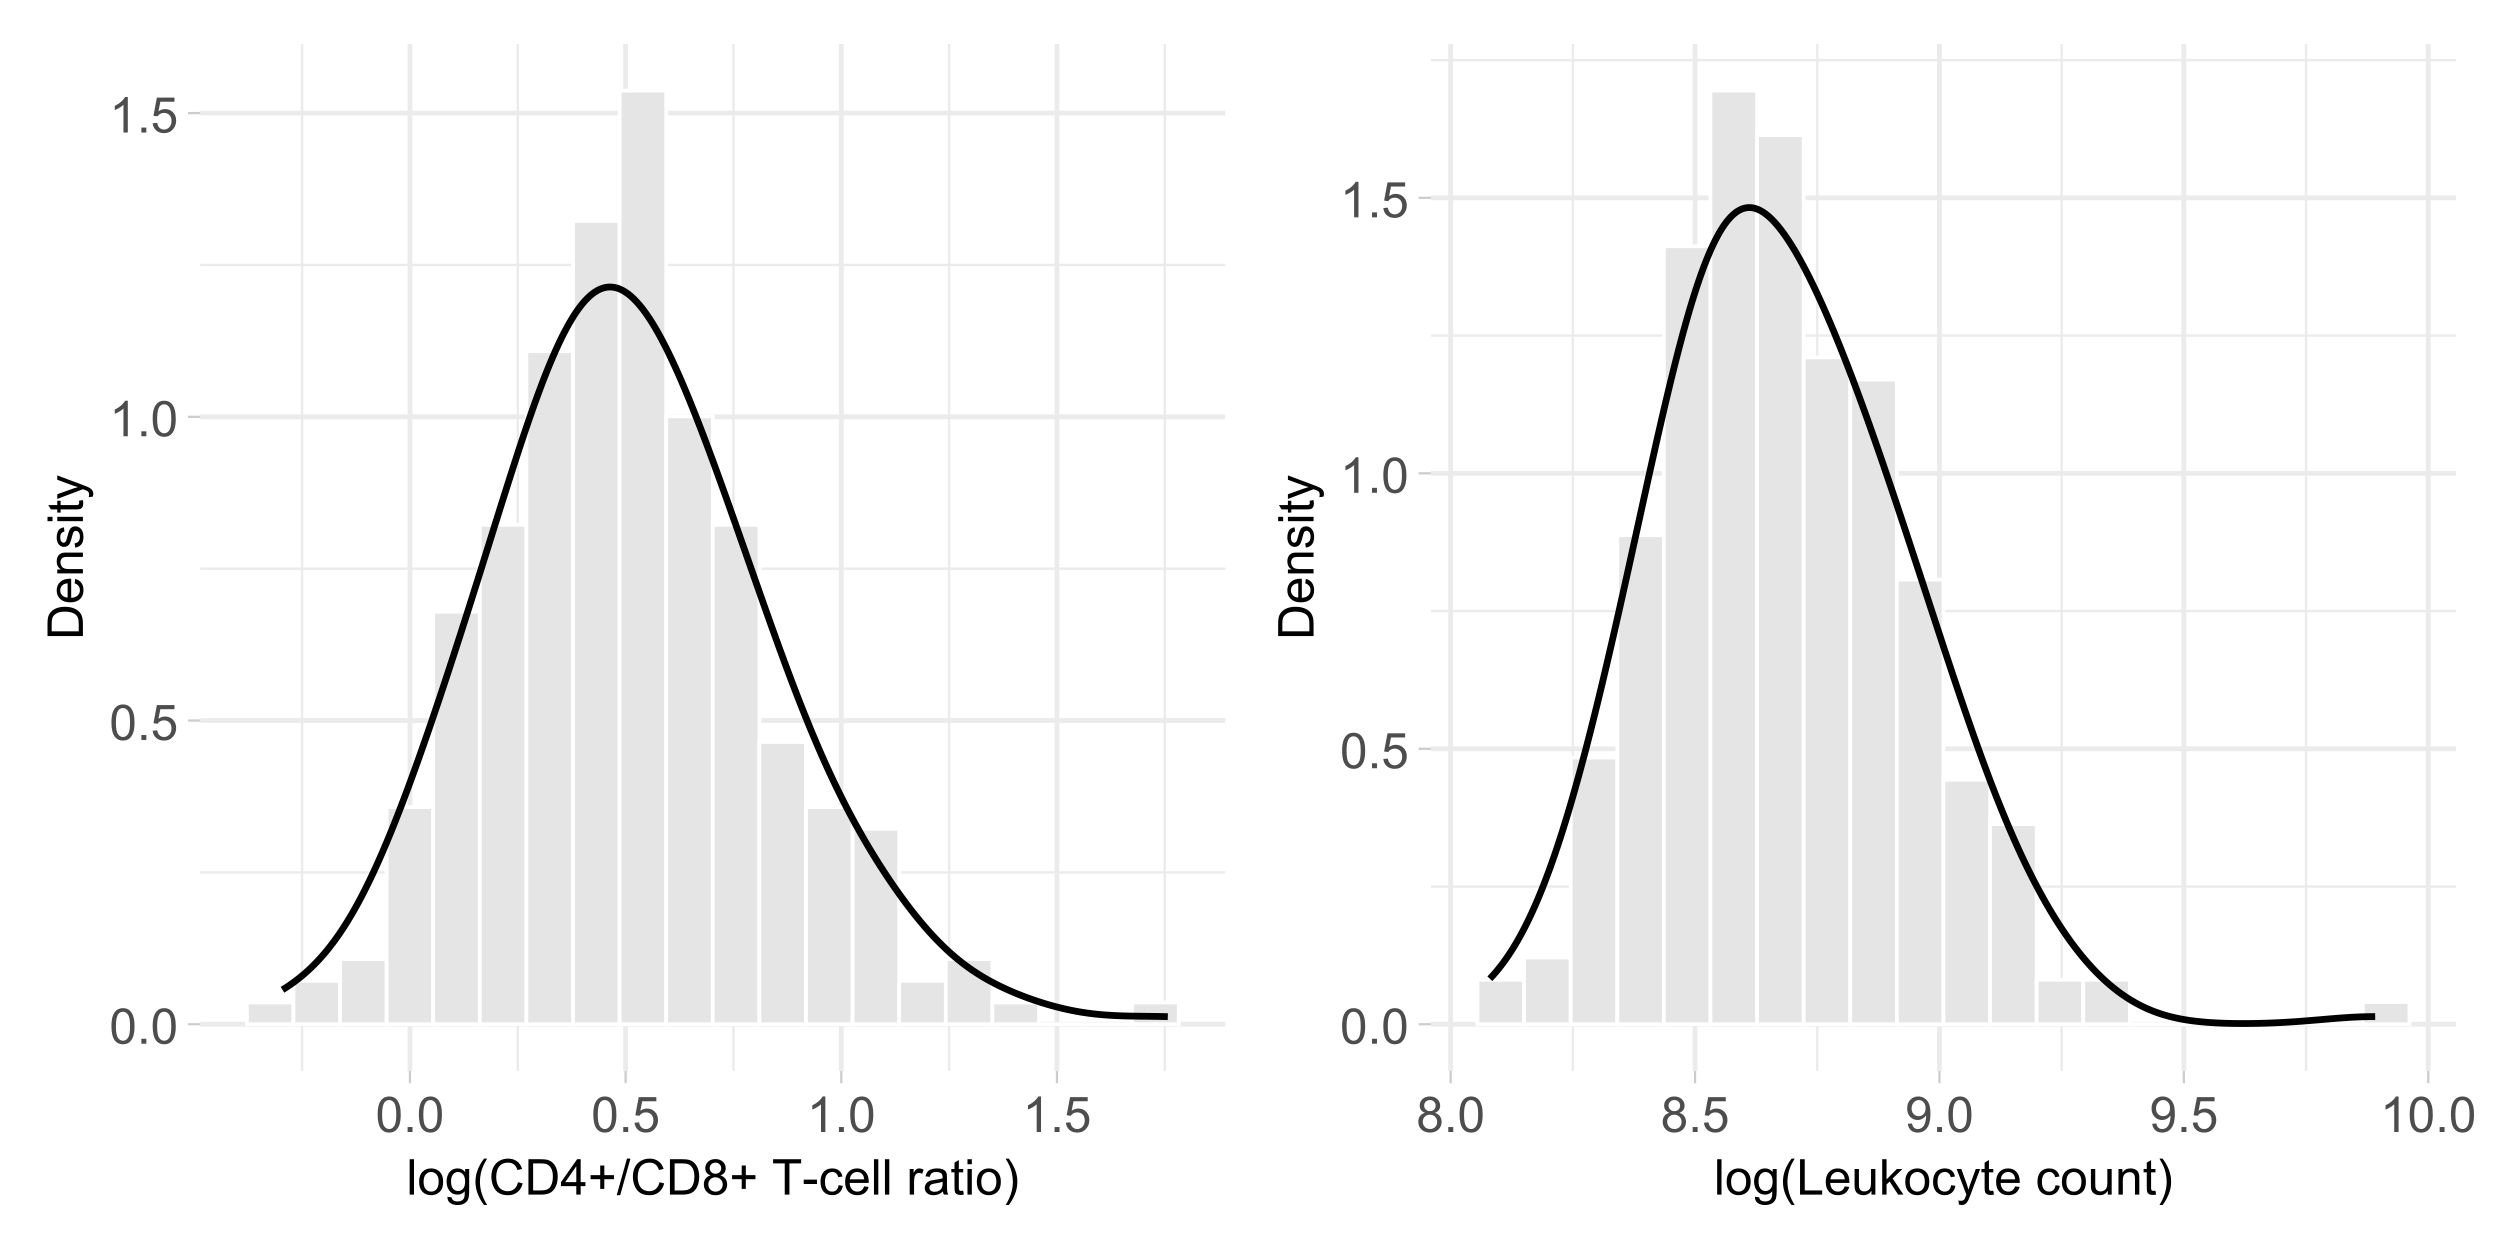 <?xml version="1.0" encoding="UTF-8"?>
<svg xmlns="http://www.w3.org/2000/svg" xmlns:xlink="http://www.w3.org/1999/xlink" width="708" height="354" viewBox="0 0 708 354">
<defs>
<g>
<g id="glyph-0-0">
<path d="M 0.582 -4.941 C 0.582 -6.129 0.703 -7.082 0.945 -7.805 C 1.191 -8.527 1.555 -9.082 2.035 -9.477 C 2.516 -9.867 3.121 -10.062 3.848 -10.062 C 4.387 -10.062 4.859 -9.953 5.266 -9.738 C 5.668 -9.52 6.004 -9.211 6.27 -8.801 C 6.531 -8.395 6.738 -7.898 6.891 -7.312 C 7.039 -6.727 7.117 -5.938 7.117 -4.941 C 7.117 -3.766 6.996 -2.816 6.754 -2.094 C 6.512 -1.371 6.152 -0.816 5.672 -0.422 C 5.191 -0.027 4.582 0.172 3.848 0.172 C 2.883 0.172 2.125 -0.176 1.57 -0.867 C 0.91 -1.703 0.582 -3.059 0.582 -4.941 M 1.844 -4.941 C 1.844 -3.297 2.039 -2.203 2.422 -1.656 C 2.809 -1.113 3.285 -0.84 3.848 -0.84 C 4.414 -0.84 4.891 -1.113 5.273 -1.66 C 5.66 -2.207 5.852 -3.301 5.852 -4.941 C 5.852 -6.594 5.66 -7.688 5.273 -8.23 C 4.891 -8.773 4.41 -9.043 3.836 -9.043 C 3.27 -9.043 2.82 -8.805 2.48 -8.328 C 2.059 -7.715 1.844 -6.586 1.844 -4.941 Z M 1.844 -4.941 "/>
</g>
<g id="glyph-0-1">
<path d="M 1.273 0 L 1.273 -1.402 L 2.672 -1.402 L 2.672 0 Z M 1.273 0 "/>
</g>
<g id="glyph-0-2">
<path d="M 0.582 -2.625 L 1.875 -2.734 C 1.969 -2.105 2.191 -1.633 2.539 -1.316 C 2.887 -1 3.309 -0.84 3.801 -0.84 C 4.395 -0.84 4.895 -1.062 5.305 -1.512 C 5.715 -1.957 5.922 -2.551 5.922 -3.289 C 5.922 -3.988 5.723 -4.543 5.328 -4.949 C 4.934 -5.355 4.418 -5.559 3.781 -5.559 C 3.383 -5.559 3.027 -5.469 2.707 -5.289 C 2.387 -5.109 2.137 -4.875 1.953 -4.586 L 0.801 -4.738 L 1.77 -9.883 L 6.754 -9.883 L 6.754 -8.711 L 2.754 -8.711 L 2.215 -6.016 C 2.816 -6.434 3.449 -6.645 4.109 -6.645 C 4.984 -6.645 5.723 -6.34 6.324 -5.734 C 6.926 -5.129 7.227 -4.352 7.227 -3.398 C 7.227 -2.492 6.961 -1.707 6.434 -1.047 C 5.789 -0.234 4.914 0.172 3.801 0.172 C 2.891 0.172 2.145 -0.086 1.57 -0.594 C 0.992 -1.105 0.664 -1.781 0.582 -2.625 Z M 0.582 -2.625 "/>
</g>
<g id="glyph-0-3">
<path d="M 5.215 0 L 3.984 0 L 3.984 -7.84 C 3.688 -7.559 3.301 -7.277 2.82 -6.992 C 2.34 -6.711 1.906 -6.5 1.523 -6.359 L 1.523 -7.547 C 2.211 -7.871 2.812 -8.262 3.328 -8.723 C 3.844 -9.184 4.207 -9.629 4.422 -10.062 L 5.215 -10.062 Z M 5.215 0 "/>
</g>
<g id="glyph-0-4">
<path d="M 0.895 0 L 0.895 -10.023 L 2.125 -10.023 L 2.125 0 Z M 0.895 0 "/>
</g>
<g id="glyph-0-5">
<path d="M 0.465 -3.629 C 0.465 -4.973 0.84 -5.969 1.586 -6.617 C 2.211 -7.156 2.973 -7.422 3.867 -7.422 C 4.867 -7.422 5.684 -7.098 6.316 -6.441 C 6.949 -5.789 7.266 -4.887 7.266 -3.734 C 7.266 -2.797 7.125 -2.062 6.848 -1.527 C 6.566 -0.992 6.156 -0.578 5.621 -0.281 C 5.086 0.016 4.504 0.164 3.867 0.164 C 2.852 0.164 2.031 -0.16 1.406 -0.812 C 0.777 -1.465 0.465 -2.402 0.465 -3.629 M 1.73 -3.629 C 1.73 -2.699 1.934 -2.004 2.336 -1.543 C 2.742 -1.078 3.254 -0.848 3.867 -0.848 C 4.48 -0.848 4.988 -1.078 5.395 -1.547 C 5.801 -2.008 6 -2.719 6 -3.672 C 6 -4.57 5.797 -5.25 5.391 -5.711 C 4.98 -6.176 4.477 -6.406 3.867 -6.406 C 3.254 -6.406 2.742 -6.176 2.336 -5.715 C 1.934 -5.254 1.73 -4.559 1.73 -3.629 Z M 1.73 -3.629 "/>
</g>
<g id="glyph-0-6">
<path d="M 0.695 0.602 L 1.895 0.781 C 1.945 1.148 2.082 1.418 2.312 1.586 C 2.617 1.812 3.031 1.93 3.562 1.93 C 4.133 1.93 4.57 1.812 4.883 1.586 C 5.191 1.359 5.398 1.039 5.508 0.629 C 5.574 0.379 5.602 -0.148 5.598 -0.949 C 5.062 -0.316 4.391 0 3.59 0 C 2.59 0 1.82 -0.359 1.273 -1.078 C 0.727 -1.801 0.453 -2.664 0.453 -3.672 C 0.453 -4.363 0.578 -5.004 0.828 -5.59 C 1.078 -6.176 1.441 -6.625 1.918 -6.945 C 2.395 -7.266 2.953 -7.422 3.594 -7.422 C 4.453 -7.422 5.16 -7.078 5.715 -6.383 L 5.715 -7.258 L 6.852 -7.258 L 6.852 -0.984 C 6.848 0.145 6.734 0.945 6.504 1.418 C 6.273 1.891 5.91 2.262 5.41 2.535 C 4.91 2.809 4.297 2.945 3.57 2.945 C 2.703 2.945 2.004 2.75 1.469 2.363 C 0.938 1.973 0.68 1.387 0.695 0.602 M 1.715 -3.758 C 1.715 -2.809 1.906 -2.113 2.281 -1.676 C 2.66 -1.238 3.137 -1.02 3.703 -1.02 C 4.27 -1.02 4.742 -1.234 5.125 -1.672 C 5.508 -2.105 5.699 -2.789 5.703 -3.719 C 5.699 -4.609 5.504 -5.277 5.109 -5.727 C 4.715 -6.18 4.242 -6.406 3.684 -6.406 C 3.137 -6.406 2.672 -6.184 2.289 -5.738 C 1.906 -5.293 1.715 -4.633 1.715 -3.758 Z M 1.715 -3.758 "/>
</g>
<g id="glyph-0-7">
<path d="M 3.273 2.945 C 2.594 2.09 2.02 1.086 1.551 -0.062 C 1.082 -1.211 0.848 -2.398 0.848 -3.629 C 0.848 -4.715 1.023 -5.754 1.375 -6.746 C 1.785 -7.898 2.418 -9.047 3.273 -10.191 L 4.156 -10.191 C 3.605 -9.246 3.242 -8.566 3.062 -8.164 C 2.785 -7.531 2.566 -6.875 2.406 -6.195 C 2.211 -5.34 2.113 -4.484 2.113 -3.625 C 2.113 -1.43 2.793 0.758 4.156 2.945 Z M 3.273 2.945 "/>
</g>
<g id="glyph-0-8">
<path d="M 8.23 -3.516 L 9.555 -3.18 C 9.277 -2.09 8.777 -1.258 8.055 -0.688 C 7.332 -0.113 6.449 0.172 5.406 0.172 C 4.328 0.172 3.449 -0.051 2.773 -0.488 C 2.094 -0.93 1.582 -1.566 1.227 -2.398 C 0.875 -3.234 0.695 -4.129 0.695 -5.086 C 0.695 -6.129 0.898 -7.039 1.297 -7.816 C 1.695 -8.594 2.262 -9.184 2.996 -9.586 C 3.734 -9.992 4.543 -10.191 5.43 -10.191 C 6.43 -10.191 7.273 -9.938 7.957 -9.426 C 8.641 -8.918 9.117 -8.199 9.387 -7.273 L 8.078 -6.965 C 7.848 -7.695 7.512 -8.227 7.07 -8.559 C 6.625 -8.891 6.07 -9.059 5.398 -9.059 C 4.629 -9.059 3.988 -8.875 3.469 -8.504 C 2.953 -8.133 2.59 -7.641 2.379 -7.016 C 2.168 -6.395 2.062 -5.754 2.062 -5.094 C 2.062 -4.242 2.188 -3.496 2.438 -2.859 C 2.684 -2.227 3.07 -1.75 3.594 -1.438 C 4.121 -1.121 4.688 -0.965 5.297 -0.965 C 6.039 -0.965 6.668 -1.18 7.184 -1.605 C 7.699 -2.035 8.047 -2.672 8.23 -3.516 Z M 8.23 -3.516 "/>
</g>
<g id="glyph-0-9">
<path d="M 1.078 0 L 1.078 -10.023 L 4.531 -10.023 C 5.312 -10.023 5.906 -9.973 6.316 -9.879 C 6.891 -9.746 7.379 -9.508 7.785 -9.16 C 8.316 -8.715 8.711 -8.145 8.973 -7.449 C 9.234 -6.754 9.367 -5.957 9.367 -5.066 C 9.367 -4.305 9.277 -3.629 9.098 -3.043 C 8.922 -2.453 8.691 -1.969 8.414 -1.582 C 8.137 -1.199 7.832 -0.895 7.504 -0.672 C 7.172 -0.453 6.773 -0.285 6.305 -0.172 C 5.84 -0.059 5.301 0 4.695 0 L 1.078 0 M 2.406 -1.184 L 4.547 -1.184 C 5.207 -1.184 5.727 -1.242 6.102 -1.367 C 6.477 -1.492 6.777 -1.664 7 -1.887 C 7.312 -2.203 7.559 -2.625 7.734 -3.156 C 7.91 -3.688 8 -4.328 8 -5.086 C 8 -6.133 7.824 -6.941 7.48 -7.504 C 7.137 -8.066 6.719 -8.441 6.227 -8.633 C 5.871 -8.77 5.301 -8.84 4.512 -8.84 L 2.406 -8.84 Z M 2.406 -1.184 "/>
</g>
<g id="glyph-0-10">
<path d="M 4.523 0 L 4.523 -2.398 L 0.18 -2.398 L 0.18 -3.527 L 4.75 -10.023 L 5.758 -10.023 L 5.758 -3.527 L 7.109 -3.527 L 7.109 -2.398 L 5.758 -2.398 L 5.758 0 L 4.523 0 M 4.523 -3.527 L 4.523 -8.047 L 1.387 -3.527 Z M 4.523 -3.527 "/>
</g>
<g id="glyph-0-11">
<path d="M 3.508 -1.621 L 3.508 -4.367 L 0.781 -4.367 L 0.781 -5.516 L 3.508 -5.516 L 3.508 -8.242 L 4.668 -8.242 L 4.668 -5.516 L 7.398 -5.516 L 7.398 -4.367 L 4.668 -4.367 L 4.668 -1.621 Z M 3.508 -1.621 "/>
</g>
<g id="glyph-0-12">
<path d="M 0 0.172 L 2.906 -10.191 L 3.891 -10.191 L 0.992 0.172 Z M 0 0.172 "/>
</g>
<g id="glyph-0-13">
<path d="M 2.477 -5.434 C 1.965 -5.621 1.586 -5.887 1.34 -6.234 C 1.094 -6.582 0.969 -6.996 0.969 -7.477 C 0.969 -8.207 1.234 -8.82 1.758 -9.316 C 2.281 -9.812 2.977 -10.062 3.848 -10.062 C 4.723 -10.062 5.43 -9.809 5.961 -9.301 C 6.492 -8.793 6.762 -8.172 6.762 -7.445 C 6.762 -6.98 6.641 -6.574 6.395 -6.23 C 6.152 -5.887 5.781 -5.621 5.285 -5.434 C 5.898 -5.234 6.367 -4.91 6.688 -4.465 C 7.012 -4.016 7.172 -3.484 7.172 -2.863 C 7.172 -2.008 6.867 -1.289 6.262 -0.703 C 5.656 -0.121 4.859 0.172 3.867 0.172 C 2.879 0.172 2.082 -0.121 1.477 -0.707 C 0.871 -1.293 0.566 -2.023 0.566 -2.898 C 0.566 -3.551 0.734 -4.098 1.062 -4.535 C 1.395 -4.977 1.863 -5.273 2.477 -5.434 M 2.227 -7.52 C 2.227 -7.047 2.383 -6.656 2.688 -6.359 C 2.992 -6.055 3.387 -5.906 3.875 -5.906 C 4.352 -5.906 4.738 -6.055 5.043 -6.355 C 5.344 -6.652 5.496 -7.02 5.496 -7.453 C 5.496 -7.902 5.34 -8.281 5.027 -8.59 C 4.715 -8.898 4.328 -9.051 3.863 -9.051 C 3.395 -9.051 3.004 -8.898 2.695 -8.602 C 2.383 -8.297 2.227 -7.938 2.227 -7.52 M 1.832 -2.891 C 1.832 -2.539 1.914 -2.203 2.082 -1.875 C 2.246 -1.547 2.496 -1.289 2.824 -1.109 C 3.152 -0.93 3.504 -0.84 3.883 -0.84 C 4.469 -0.84 4.957 -1.031 5.34 -1.406 C 5.723 -1.785 5.914 -2.266 5.914 -2.852 C 5.914 -3.441 5.715 -3.934 5.32 -4.32 C 4.926 -4.707 4.434 -4.902 3.844 -4.902 C 3.262 -4.902 2.785 -4.711 2.402 -4.328 C 2.023 -3.945 1.832 -3.465 1.832 -2.891 Z M 1.832 -2.891 "/>
</g>
<g id="glyph-0-14">
</g>
<g id="glyph-0-15">
<path d="M 3.629 0 L 3.629 -8.84 L 0.328 -8.84 L 0.328 -10.023 L 8.273 -10.023 L 8.273 -8.84 L 4.957 -8.84 L 4.957 0 Z M 3.629 0 "/>
</g>
<g id="glyph-0-16">
<path d="M 0.445 -3.008 L 0.445 -4.246 L 4.227 -4.246 L 4.227 -3.008 Z M 0.445 -3.008 "/>
</g>
<g id="glyph-0-17">
<path d="M 5.66 -2.66 L 6.871 -2.5 C 6.738 -1.668 6.398 -1.016 5.855 -0.543 C 5.309 -0.07 4.641 0.164 3.848 0.164 C 2.855 0.164 2.055 -0.16 1.453 -0.809 C 0.848 -1.461 0.547 -2.391 0.547 -3.602 C 0.547 -4.387 0.676 -5.07 0.938 -5.66 C 1.195 -6.246 1.59 -6.688 2.121 -6.984 C 2.652 -7.277 3.23 -7.422 3.855 -7.422 C 4.645 -7.422 5.289 -7.223 5.789 -6.824 C 6.293 -6.426 6.613 -5.859 6.754 -5.125 L 5.559 -4.941 C 5.445 -5.43 5.242 -5.797 4.953 -6.043 C 4.664 -6.289 4.312 -6.414 3.902 -6.414 C 3.285 -6.414 2.781 -6.191 2.391 -5.746 C 2.004 -5.301 1.812 -4.598 1.812 -3.637 C 1.812 -2.66 2 -1.953 2.371 -1.512 C 2.746 -1.07 3.234 -0.848 3.836 -0.848 C 4.316 -0.848 4.723 -0.996 5.047 -1.293 C 5.367 -1.59 5.574 -2.043 5.66 -2.66 Z M 5.66 -2.66 "/>
</g>
<g id="glyph-0-18">
<path d="M 5.891 -2.336 L 7.164 -2.18 C 6.965 -1.438 6.594 -0.859 6.051 -0.453 C 5.508 -0.043 4.816 0.164 3.973 0.164 C 2.91 0.164 2.066 -0.164 1.445 -0.816 C 0.824 -1.473 0.512 -2.387 0.512 -3.57 C 0.512 -4.789 0.828 -5.738 1.457 -6.414 C 2.086 -7.086 2.902 -7.422 3.902 -7.422 C 4.875 -7.422 5.668 -7.094 6.281 -6.434 C 6.898 -5.773 7.203 -4.844 7.203 -3.645 C 7.203 -3.57 7.203 -3.461 7.199 -3.316 L 1.785 -3.316 C 1.828 -2.52 2.055 -1.906 2.461 -1.484 C 2.867 -1.059 3.371 -0.848 3.977 -0.848 C 4.43 -0.848 4.816 -0.965 5.133 -1.203 C 5.453 -1.441 5.707 -1.82 5.891 -2.336 M 1.852 -4.328 L 5.906 -4.328 C 5.852 -4.938 5.695 -5.395 5.441 -5.703 C 5.051 -6.176 4.543 -6.414 3.918 -6.414 C 3.352 -6.414 2.875 -6.223 2.492 -5.844 C 2.105 -5.465 1.895 -4.961 1.852 -4.328 Z M 1.852 -4.328 "/>
</g>
<g id="glyph-0-19">
<path d="M 0.91 0 L 0.91 -7.258 L 2.016 -7.258 L 2.016 -6.16 C 2.301 -6.676 2.559 -7.016 2.801 -7.18 C 3.039 -7.344 3.301 -7.422 3.59 -7.422 C 4.004 -7.422 4.426 -7.293 4.852 -7.027 L 4.43 -5.887 C 4.129 -6.062 3.828 -6.152 3.527 -6.152 C 3.258 -6.152 3.016 -6.07 2.805 -5.91 C 2.59 -5.746 2.438 -5.523 2.344 -5.234 C 2.207 -4.797 2.141 -4.32 2.141 -3.801 L 2.141 0 Z M 0.91 0 "/>
</g>
<g id="glyph-0-20">
<path d="M 5.66 -0.895 C 5.203 -0.508 4.766 -0.234 4.344 -0.074 C 3.922 0.086 3.469 0.164 2.988 0.164 C 2.191 0.164 1.578 -0.031 1.148 -0.422 C 0.719 -0.809 0.508 -1.309 0.508 -1.914 C 0.508 -2.27 0.586 -2.594 0.75 -2.887 C 0.91 -3.184 1.121 -3.418 1.383 -3.594 C 1.645 -3.773 1.941 -3.906 2.27 -4 C 2.512 -4.062 2.875 -4.125 3.363 -4.184 C 4.355 -4.301 5.09 -4.445 5.559 -4.609 C 5.562 -4.777 5.562 -4.883 5.562 -4.93 C 5.562 -5.43 5.449 -5.781 5.215 -5.988 C 4.902 -6.266 4.434 -6.406 3.812 -6.406 C 3.234 -6.406 2.809 -6.305 2.531 -6.102 C 2.258 -5.898 2.055 -5.539 1.922 -5.023 L 0.719 -5.188 C 0.828 -5.703 1.008 -6.121 1.258 -6.438 C 1.508 -6.754 1.871 -6.996 2.344 -7.168 C 2.82 -7.34 3.367 -7.422 3.992 -7.422 C 4.613 -7.422 5.117 -7.352 5.504 -7.203 C 5.891 -7.059 6.176 -6.875 6.359 -6.656 C 6.539 -6.434 6.668 -6.156 6.742 -5.816 C 6.781 -5.609 6.801 -5.23 6.801 -4.684 L 6.801 -3.043 C 6.801 -1.898 6.828 -1.176 6.879 -0.871 C 6.934 -0.57 7.035 -0.277 7.191 0 L 5.906 0 C 5.777 -0.254 5.695 -0.555 5.66 -0.895 M 5.559 -3.645 C 5.109 -3.461 4.441 -3.305 3.547 -3.18 C 3.043 -3.105 2.684 -3.023 2.477 -2.934 C 2.266 -2.84 2.102 -2.707 1.988 -2.531 C 1.875 -2.355 1.82 -2.164 1.82 -1.949 C 1.82 -1.621 1.941 -1.348 2.191 -1.129 C 2.438 -0.91 2.805 -0.801 3.281 -0.801 C 3.754 -0.801 4.176 -0.902 4.547 -1.109 C 4.914 -1.316 5.188 -1.602 5.359 -1.961 C 5.492 -2.238 5.559 -2.648 5.559 -3.191 Z M 5.559 -3.645 "/>
</g>
<g id="glyph-0-21">
<path d="M 3.609 -1.102 L 3.789 -0.016 C 3.441 0.059 3.133 0.094 2.859 0.094 C 2.41 0.094 2.062 0.023 1.82 -0.117 C 1.57 -0.258 1.398 -0.441 1.297 -0.672 C 1.199 -0.902 1.148 -1.387 1.148 -2.125 L 1.148 -6.305 L 0.246 -6.305 L 0.246 -7.258 L 1.148 -7.258 L 1.148 -9.059 L 2.371 -9.797 L 2.371 -7.258 L 3.609 -7.258 L 3.609 -6.305 L 2.371 -6.305 L 2.371 -2.059 C 2.371 -1.707 2.395 -1.48 2.438 -1.383 C 2.48 -1.281 2.551 -1.199 2.648 -1.141 C 2.746 -1.082 2.887 -1.055 3.07 -1.055 C 3.207 -1.055 3.387 -1.07 3.609 -1.102 Z M 3.609 -1.102 "/>
</g>
<g id="glyph-0-22">
<path d="M 0.93 -8.605 L 0.93 -10.023 L 2.16 -10.023 L 2.16 -8.605 L 0.93 -8.605 M 0.93 0 L 0.93 -7.258 L 2.16 -7.258 L 2.16 0 Z M 0.93 0 "/>
</g>
<g id="glyph-0-23">
<path d="M 1.73 2.945 L 0.848 2.945 C 2.211 0.758 2.891 -1.43 2.891 -3.625 C 2.891 -4.48 2.793 -5.328 2.598 -6.172 C 2.441 -6.855 2.227 -7.512 1.949 -8.141 C 1.77 -8.551 1.402 -9.234 0.848 -10.191 L 1.73 -10.191 C 2.586 -9.047 3.219 -7.898 3.629 -6.746 C 3.98 -5.754 4.156 -4.715 4.156 -3.629 C 4.156 -2.398 3.922 -1.211 3.449 -0.062 C 2.977 1.086 2.402 2.09 1.73 2.945 Z M 1.73 2.945 "/>
</g>
<g id="glyph-0-24">
<path d="M 0.766 -2.316 L 1.949 -2.426 C 2.047 -1.871 2.238 -1.469 2.523 -1.219 C 2.805 -0.965 3.168 -0.84 3.609 -0.84 C 3.988 -0.84 4.32 -0.926 4.605 -1.102 C 4.891 -1.273 5.121 -1.504 5.305 -1.793 C 5.488 -2.082 5.641 -2.477 5.762 -2.969 C 5.887 -3.461 5.945 -3.961 5.945 -4.469 C 5.945 -4.523 5.945 -4.609 5.941 -4.719 C 5.695 -4.324 5.359 -4.008 4.934 -3.762 C 4.508 -3.52 4.043 -3.398 3.547 -3.398 C 2.719 -3.398 2.016 -3.699 1.441 -4.301 C 0.867 -4.902 0.582 -5.695 0.582 -6.68 C 0.582 -7.695 0.879 -8.512 1.48 -9.133 C 2.078 -9.754 2.828 -10.062 3.734 -10.062 C 4.383 -10.062 4.98 -9.887 5.52 -9.535 C 6.059 -9.184 6.469 -8.684 6.75 -8.035 C 7.031 -7.387 7.172 -6.445 7.172 -5.215 C 7.172 -3.934 7.031 -2.914 6.754 -2.156 C 6.477 -1.398 6.062 -0.82 5.512 -0.422 C 4.965 -0.027 4.32 0.172 3.582 0.172 C 2.797 0.172 2.156 -0.047 1.66 -0.48 C 1.164 -0.918 0.867 -1.527 0.766 -2.316 M 5.805 -6.742 C 5.805 -7.445 5.617 -8.008 5.238 -8.422 C 4.863 -8.836 4.41 -9.043 3.883 -9.043 C 3.336 -9.043 2.859 -8.82 2.453 -8.375 C 2.047 -7.926 1.844 -7.348 1.844 -6.637 C 1.844 -6 2.039 -5.48 2.422 -5.082 C 2.809 -4.684 3.285 -4.484 3.848 -4.484 C 4.418 -4.484 4.887 -4.684 5.254 -5.082 C 5.621 -5.48 5.805 -6.035 5.805 -6.742 Z M 5.805 -6.742 "/>
</g>
<g id="glyph-0-25">
<path d="M 1.023 0 L 1.023 -10.023 L 2.352 -10.023 L 2.352 -1.184 L 7.289 -1.184 L 7.289 0 Z M 1.023 0 "/>
</g>
<g id="glyph-0-26">
<path d="M 5.68 0 L 5.68 -1.066 C 5.117 -0.246 4.348 0.164 3.375 0.164 C 2.949 0.164 2.547 0.082 2.176 -0.082 C 1.805 -0.246 1.531 -0.453 1.352 -0.699 C 1.172 -0.949 1.043 -1.254 0.969 -1.613 C 0.922 -1.855 0.895 -2.238 0.895 -2.762 L 0.895 -7.258 L 2.125 -7.258 L 2.125 -3.234 C 2.125 -2.59 2.152 -2.156 2.203 -1.934 C 2.277 -1.609 2.441 -1.355 2.695 -1.172 C 2.945 -0.988 3.254 -0.895 3.625 -0.895 C 3.992 -0.895 4.34 -0.988 4.664 -1.18 C 4.984 -1.367 5.215 -1.625 5.348 -1.953 C 5.484 -2.277 5.551 -2.75 5.551 -3.371 L 5.551 -7.258 L 6.781 -7.258 L 6.781 0 Z M 5.68 0 "/>
</g>
<g id="glyph-0-27">
<path d="M 0.93 0 L 0.93 -10.023 L 2.16 -10.023 L 2.16 -4.305 L 5.07 -7.258 L 6.664 -7.258 L 3.891 -4.566 L 6.945 0 L 5.43 0 L 3.027 -3.711 L 2.16 -2.879 L 2.16 0 Z M 0.93 0 "/>
</g>
<g id="glyph-0-28">
<path d="M 0.867 2.797 L 0.73 1.641 C 1 1.715 1.234 1.75 1.438 1.75 C 1.707 1.75 1.93 1.703 2.094 1.613 C 2.258 1.523 2.391 1.395 2.496 1.23 C 2.574 1.109 2.699 0.801 2.871 0.312 C 2.895 0.246 2.93 0.145 2.98 0.016 L 0.227 -7.258 L 1.551 -7.258 L 3.062 -3.055 C 3.258 -2.523 3.434 -1.961 3.59 -1.375 C 3.73 -1.938 3.898 -2.492 4.094 -3.027 L 5.648 -7.258 L 6.875 -7.258 L 4.117 0.125 C 3.82 0.922 3.59 1.469 3.426 1.77 C 3.207 2.176 2.957 2.473 2.672 2.664 C 2.391 2.852 2.055 2.945 1.66 2.945 C 1.426 2.945 1.16 2.895 0.867 2.797 Z M 0.867 2.797 "/>
</g>
<g id="glyph-0-29">
<path d="M 0.922 0 L 0.922 -7.258 L 2.031 -7.258 L 2.031 -6.227 C 2.562 -7.023 3.332 -7.422 4.34 -7.422 C 4.777 -7.422 5.18 -7.344 5.547 -7.188 C 5.914 -7.031 6.188 -6.824 6.371 -6.57 C 6.555 -6.312 6.68 -6.012 6.754 -5.66 C 6.801 -5.434 6.82 -5.035 6.82 -4.465 L 6.82 0 L 5.594 0 L 5.594 -4.414 C 5.594 -4.918 5.543 -5.293 5.449 -5.539 C 5.352 -5.789 5.184 -5.988 4.938 -6.137 C 4.695 -6.285 4.41 -6.355 4.082 -6.359 C 3.559 -6.355 3.105 -6.191 2.723 -5.859 C 2.344 -5.527 2.152 -4.895 2.152 -3.965 L 2.152 0 Z M 0.922 0 "/>
</g>
<g id="glyph-1-0">
<path d="M 0 -1.078 L -10.023 -1.082 L -10.023 -4.531 C -10.023 -5.312 -9.973 -5.906 -9.879 -6.316 C -9.746 -6.891 -9.508 -7.379 -9.16 -7.785 C -8.715 -8.316 -8.145 -8.711 -7.449 -8.973 C -6.754 -9.234 -5.957 -9.367 -5.066 -9.367 C -4.305 -9.367 -3.629 -9.277 -3.043 -9.098 C -2.453 -8.922 -1.969 -8.691 -1.582 -8.414 C -1.199 -8.137 -0.895 -7.832 -0.672 -7.504 C -0.453 -7.172 -0.285 -6.773 -0.172 -6.305 C -0.059 -5.84 0 -5.301 0 -4.695 L 0 -1.078 M -1.184 -2.406 L -1.184 -4.547 C -1.184 -5.207 -1.242 -5.727 -1.367 -6.102 C -1.488 -6.477 -1.664 -6.777 -1.887 -7 C -2.199 -7.312 -2.625 -7.559 -3.156 -7.734 C -3.688 -7.91 -4.328 -8 -5.086 -8 C -6.133 -8 -6.941 -7.824 -7.504 -7.48 C -8.066 -7.137 -8.441 -6.719 -8.633 -6.227 C -8.77 -5.871 -8.84 -5.301 -8.84 -4.512 L -8.84 -2.406 Z M -1.184 -2.406 "/>
</g>
<g id="glyph-1-1">
<path d="M -2.336 -5.891 L -2.18 -7.164 C -1.438 -6.965 -0.859 -6.594 -0.449 -6.051 C -0.043 -5.508 0.164 -4.816 0.164 -3.973 C 0.164 -2.91 -0.164 -2.066 -0.816 -1.445 C -1.473 -0.824 -2.387 -0.512 -3.57 -0.512 C -4.789 -0.512 -5.738 -0.828 -6.414 -1.457 C -7.086 -2.086 -7.422 -2.902 -7.422 -3.902 C -7.422 -4.875 -7.094 -5.668 -6.434 -6.281 C -5.773 -6.898 -4.844 -7.203 -3.645 -7.203 C -3.57 -7.203 -3.461 -7.203 -3.316 -7.199 L -3.316 -1.785 C -2.52 -1.828 -1.906 -2.055 -1.484 -2.461 C -1.059 -2.867 -0.848 -3.371 -0.848 -3.977 C -0.848 -4.43 -0.965 -4.816 -1.203 -5.133 C -1.441 -5.453 -1.816 -5.707 -2.336 -5.891 M -4.328 -1.852 L -4.328 -5.906 C -4.938 -5.852 -5.395 -5.695 -5.703 -5.441 C -6.176 -5.051 -6.414 -4.543 -6.414 -3.918 C -6.414 -3.352 -6.223 -2.875 -5.844 -2.492 C -5.465 -2.105 -4.961 -1.895 -4.328 -1.852 Z M -4.328 -1.852 "/>
</g>
<g id="glyph-1-2">
<path d="M 0 -0.922 L -7.258 -0.922 L -7.258 -2.031 L -6.227 -2.031 C -7.023 -2.562 -7.422 -3.332 -7.422 -4.34 C -7.422 -4.777 -7.344 -5.18 -7.188 -5.547 C -7.031 -5.914 -6.824 -6.188 -6.57 -6.371 C -6.312 -6.555 -6.012 -6.68 -5.66 -6.754 C -5.434 -6.801 -5.035 -6.82 -4.465 -6.82 L 0 -6.82 L 0 -5.594 L -4.414 -5.594 C -4.918 -5.594 -5.293 -5.543 -5.539 -5.449 C -5.789 -5.352 -5.988 -5.184 -6.137 -4.938 C -6.285 -4.695 -6.355 -4.41 -6.359 -4.082 C -6.355 -3.559 -6.191 -3.105 -5.859 -2.723 C -5.527 -2.344 -4.895 -2.152 -3.965 -2.152 L 0 -2.152 Z M 0 -0.922 "/>
</g>
<g id="glyph-1-3">
<path d="M -2.168 -0.43 L -2.359 -1.648 C -1.871 -1.715 -1.496 -1.906 -1.238 -2.219 C -0.977 -2.531 -0.848 -2.965 -0.848 -3.527 C -0.848 -4.094 -0.961 -4.512 -1.191 -4.785 C -1.422 -5.059 -1.691 -5.195 -2.004 -5.195 C -2.281 -5.195 -2.5 -5.074 -2.66 -4.832 C -2.77 -4.664 -2.906 -4.246 -3.078 -3.574 C -3.305 -2.672 -3.5 -2.047 -3.668 -1.699 C -3.832 -1.352 -4.062 -1.086 -4.359 -0.906 C -4.652 -0.727 -4.977 -0.637 -5.332 -0.637 C -5.656 -0.637 -5.957 -0.711 -6.23 -0.859 C -6.508 -1.008 -6.734 -1.207 -6.918 -1.465 C -7.059 -1.656 -7.18 -1.914 -7.277 -2.246 C -7.375 -2.574 -7.422 -2.93 -7.422 -3.309 C -7.422 -3.879 -7.344 -4.379 -7.18 -4.809 C -7.016 -5.238 -6.793 -5.559 -6.512 -5.762 C -6.23 -5.969 -5.855 -6.109 -5.387 -6.188 L -5.223 -4.984 C -5.598 -4.93 -5.887 -4.77 -6.098 -4.508 C -6.309 -4.246 -6.414 -3.875 -6.414 -3.398 C -6.414 -2.832 -6.32 -2.43 -6.133 -2.188 C -5.945 -1.945 -5.727 -1.824 -5.477 -1.824 C -5.316 -1.824 -5.172 -1.875 -5.047 -1.977 C -4.914 -2.074 -4.805 -2.234 -4.719 -2.449 C -4.672 -2.57 -4.566 -2.934 -4.402 -3.535 C -4.172 -4.406 -3.98 -5.012 -3.832 -5.355 C -3.684 -5.699 -3.469 -5.969 -3.184 -6.164 C -2.902 -6.363 -2.551 -6.461 -2.133 -6.461 C -1.723 -6.461 -1.336 -6.34 -0.973 -6.102 C -0.613 -5.863 -0.332 -5.516 -0.133 -5.066 C 0.066 -4.613 0.164 -4.105 0.164 -3.535 C 0.164 -2.59 -0.031 -1.871 -0.422 -1.379 C -0.816 -0.883 -1.398 -0.566 -2.168 -0.43 Z M -2.168 -0.43 "/>
</g>
<g id="glyph-1-4">
<path d="M -8.605 -0.93 L -10.023 -0.93 L -10.023 -2.16 L -8.605 -2.16 L -8.605 -0.93 M 0 -0.93 L -7.258 -0.93 L -7.258 -2.16 L 0 -2.16 Z M 0 -0.93 "/>
</g>
<g id="glyph-1-5">
<path d="M -1.102 -3.609 L -0.012 -3.789 C 0.059 -3.441 0.098 -3.133 0.098 -2.859 C 0.098 -2.41 0.023 -2.062 -0.117 -1.82 C -0.258 -1.57 -0.441 -1.398 -0.672 -1.297 C -0.902 -1.199 -1.387 -1.148 -2.125 -1.148 L -6.305 -1.148 L -6.305 -0.246 L -7.258 -0.246 L -7.258 -1.148 L -9.059 -1.148 L -9.797 -2.371 L -7.258 -2.371 L -7.258 -3.609 L -6.305 -3.609 L -6.305 -2.371 L -2.059 -2.371 C -1.707 -2.371 -1.48 -2.395 -1.379 -2.438 C -1.281 -2.48 -1.199 -2.551 -1.141 -2.648 C -1.082 -2.746 -1.051 -2.887 -1.051 -3.07 C -1.051 -3.207 -1.07 -3.387 -1.102 -3.609 Z M -1.102 -3.609 "/>
</g>
<g id="glyph-1-6">
<path d="M 2.797 -0.867 L 1.641 -0.73 C 1.715 -1 1.75 -1.234 1.75 -1.438 C 1.75 -1.707 1.703 -1.93 1.613 -2.094 C 1.523 -2.258 1.395 -2.391 1.23 -2.496 C 1.109 -2.574 0.801 -2.699 0.316 -2.871 C 0.246 -2.895 0.145 -2.93 0.016 -2.98 L -7.258 -0.227 L -7.258 -1.551 L -3.055 -3.062 C -2.523 -3.258 -1.961 -3.434 -1.375 -3.59 C -1.938 -3.73 -2.492 -3.898 -3.027 -4.094 L -7.258 -5.648 L -7.258 -6.879 L 0.125 -4.117 C 0.922 -3.82 1.469 -3.59 1.77 -3.426 C 2.176 -3.207 2.473 -2.957 2.664 -2.672 C 2.852 -2.391 2.945 -2.055 2.945 -1.66 C 2.945 -1.426 2.895 -1.16 2.797 -0.867 Z M 2.797 -0.867 "/>
</g>
</g>
<clipPath id="clip-0">
<path clip-rule="nonzero" d="M 56.715 246 L 347.023 246 L 347.023 248 L 56.715 248 Z M 56.715 246 "/>
</clipPath>
<clipPath id="clip-1">
<path clip-rule="nonzero" d="M 56.715 160 L 347.023 160 L 347.023 162 L 56.715 162 Z M 56.715 160 "/>
</clipPath>
<clipPath id="clip-2">
<path clip-rule="nonzero" d="M 56.715 74 L 347.023 74 L 347.023 76 L 56.715 76 Z M 56.715 74 "/>
</clipPath>
<clipPath id="clip-3">
<path clip-rule="nonzero" d="M 85 12.453 L 86 12.453 L 86 303.281 L 85 303.281 Z M 85 12.453 "/>
</clipPath>
<clipPath id="clip-4">
<path clip-rule="nonzero" d="M 146 12.453 L 147 12.453 L 147 303.281 L 146 303.281 Z M 146 12.453 "/>
</clipPath>
<clipPath id="clip-5">
<path clip-rule="nonzero" d="M 207 12.453 L 209 12.453 L 209 303.281 L 207 303.281 Z M 207 12.453 "/>
</clipPath>
<clipPath id="clip-6">
<path clip-rule="nonzero" d="M 268 12.453 L 270 12.453 L 270 303.281 L 268 303.281 Z M 268 12.453 "/>
</clipPath>
<clipPath id="clip-7">
<path clip-rule="nonzero" d="M 329 12.453 L 331 12.453 L 331 303.281 L 329 303.281 Z M 329 12.453 "/>
</clipPath>
<clipPath id="clip-8">
<path clip-rule="nonzero" d="M 56.715 289 L 347.023 289 L 347.023 291 L 56.715 291 Z M 56.715 289 "/>
</clipPath>
<clipPath id="clip-9">
<path clip-rule="nonzero" d="M 56.715 203 L 347.023 203 L 347.023 205 L 56.715 205 Z M 56.715 203 "/>
</clipPath>
<clipPath id="clip-10">
<path clip-rule="nonzero" d="M 56.715 117 L 347.023 117 L 347.023 119 L 56.715 119 Z M 56.715 117 "/>
</clipPath>
<clipPath id="clip-11">
<path clip-rule="nonzero" d="M 56.715 31 L 347.023 31 L 347.023 33 L 56.715 33 Z M 56.715 31 "/>
</clipPath>
<clipPath id="clip-12">
<path clip-rule="nonzero" d="M 115 12.453 L 117 12.453 L 117 303.281 L 115 303.281 Z M 115 12.453 "/>
</clipPath>
<clipPath id="clip-13">
<path clip-rule="nonzero" d="M 176 12.453 L 178 12.453 L 178 303.281 L 176 303.281 Z M 176 12.453 "/>
</clipPath>
<clipPath id="clip-14">
<path clip-rule="nonzero" d="M 237 12.453 L 239 12.453 L 239 303.281 L 237 303.281 Z M 237 12.453 "/>
</clipPath>
<clipPath id="clip-15">
<path clip-rule="nonzero" d="M 298 12.453 L 301 12.453 L 301 303.281 L 298 303.281 Z M 298 12.453 "/>
</clipPath>
<clipPath id="clip-16">
<path clip-rule="nonzero" d="M 405.238 250 L 695.547 250 L 695.547 252 L 405.238 252 Z M 405.238 250 "/>
</clipPath>
<clipPath id="clip-17">
<path clip-rule="nonzero" d="M 405.238 172 L 695.547 172 L 695.547 174 L 405.238 174 Z M 405.238 172 "/>
</clipPath>
<clipPath id="clip-18">
<path clip-rule="nonzero" d="M 405.238 94 L 695.547 94 L 695.547 96 L 405.238 96 Z M 405.238 94 "/>
</clipPath>
<clipPath id="clip-19">
<path clip-rule="nonzero" d="M 405.238 16 L 695.547 16 L 695.547 18 L 405.238 18 Z M 405.238 16 "/>
</clipPath>
<clipPath id="clip-20">
<path clip-rule="nonzero" d="M 445 12.453 L 446 12.453 L 446 303.281 L 445 303.281 Z M 445 12.453 "/>
</clipPath>
<clipPath id="clip-21">
<path clip-rule="nonzero" d="M 514 12.453 L 515 12.453 L 515 303.281 L 514 303.281 Z M 514 12.453 "/>
</clipPath>
<clipPath id="clip-22">
<path clip-rule="nonzero" d="M 583 12.453 L 585 12.453 L 585 303.281 L 583 303.281 Z M 583 12.453 "/>
</clipPath>
<clipPath id="clip-23">
<path clip-rule="nonzero" d="M 652 12.453 L 654 12.453 L 654 303.281 L 652 303.281 Z M 652 12.453 "/>
</clipPath>
<clipPath id="clip-24">
<path clip-rule="nonzero" d="M 405.238 289 L 695.547 289 L 695.547 291 L 405.238 291 Z M 405.238 289 "/>
</clipPath>
<clipPath id="clip-25">
<path clip-rule="nonzero" d="M 405.238 211 L 695.547 211 L 695.547 213 L 405.238 213 Z M 405.238 211 "/>
</clipPath>
<clipPath id="clip-26">
<path clip-rule="nonzero" d="M 405.238 133 L 695.547 133 L 695.547 135 L 405.238 135 Z M 405.238 133 "/>
</clipPath>
<clipPath id="clip-27">
<path clip-rule="nonzero" d="M 405.238 55 L 695.547 55 L 695.547 57 L 405.238 57 Z M 405.238 55 "/>
</clipPath>
<clipPath id="clip-28">
<path clip-rule="nonzero" d="M 410 12.453 L 412 12.453 L 412 303.281 L 410 303.281 Z M 410 12.453 "/>
</clipPath>
<clipPath id="clip-29">
<path clip-rule="nonzero" d="M 479 12.453 L 481 12.453 L 481 303.281 L 479 303.281 Z M 479 12.453 "/>
</clipPath>
<clipPath id="clip-30">
<path clip-rule="nonzero" d="M 548 12.453 L 550 12.453 L 550 303.281 L 548 303.281 Z M 548 12.453 "/>
</clipPath>
<clipPath id="clip-31">
<path clip-rule="nonzero" d="M 617 12.453 L 620 12.453 L 620 303.281 L 617 303.281 Z M 617 12.453 "/>
</clipPath>
<clipPath id="clip-32">
<path clip-rule="nonzero" d="M 687 12.453 L 689 12.453 L 689 303.281 L 687 303.281 Z M 687 12.453 "/>
</clipPath>
</defs>
<rect x="-70.8" y="-35.4" width="849.6" height="424.8" fill="rgb(100%, 100%, 100%)" fill-opacity="1"/>
<rect x="-70.8" y="-35.4" width="849.6" height="424.8" fill="rgb(100%, 100%, 100%)" fill-opacity="1"/>
<path fill="none" stroke-width="1.067" stroke-linecap="round" stroke-linejoin="round" stroke="rgb(100%, 100%, 100%)" stroke-opacity="1" stroke-miterlimit="10" d="M 0 354 L 708 354 L 708 0 L 0 0 Z M 0 354 "/>
<g clip-path="url(#clip-0)">
<path fill="none" stroke-width="0.679" stroke-linecap="butt" stroke-linejoin="round" stroke="rgb(92.157%, 92.157%, 92.157%)" stroke-opacity="1" stroke-miterlimit="10" d="M 56.715 247.055 L 347.027 247.055 "/>
</g>
<g clip-path="url(#clip-1)">
<path fill="none" stroke-width="0.679" stroke-linecap="butt" stroke-linejoin="round" stroke="rgb(92.157%, 92.157%, 92.157%)" stroke-opacity="1" stroke-miterlimit="10" d="M 56.715 161.043 L 347.027 161.043 "/>
</g>
<g clip-path="url(#clip-2)">
<path fill="none" stroke-width="0.679" stroke-linecap="butt" stroke-linejoin="round" stroke="rgb(92.157%, 92.157%, 92.157%)" stroke-opacity="1" stroke-miterlimit="10" d="M 56.715 75.027 L 347.027 75.027 "/>
</g>
<g clip-path="url(#clip-3)">
<path fill="none" stroke-width="0.679" stroke-linecap="butt" stroke-linejoin="round" stroke="rgb(92.157%, 92.157%, 92.157%)" stroke-opacity="1" stroke-miterlimit="10" d="M 85.559 303.285 L 85.559 12.453 "/>
</g>
<g clip-path="url(#clip-4)">
<path fill="none" stroke-width="0.679" stroke-linecap="butt" stroke-linejoin="round" stroke="rgb(92.157%, 92.157%, 92.157%)" stroke-opacity="1" stroke-miterlimit="10" d="M 146.637 303.285 L 146.637 12.453 "/>
</g>
<g clip-path="url(#clip-5)">
<path fill="none" stroke-width="0.679" stroke-linecap="butt" stroke-linejoin="round" stroke="rgb(92.157%, 92.157%, 92.157%)" stroke-opacity="1" stroke-miterlimit="10" d="M 207.715 303.285 L 207.715 12.453 "/>
</g>
<g clip-path="url(#clip-6)">
<path fill="none" stroke-width="0.679" stroke-linecap="butt" stroke-linejoin="round" stroke="rgb(92.157%, 92.157%, 92.157%)" stroke-opacity="1" stroke-miterlimit="10" d="M 268.793 303.285 L 268.793 12.453 "/>
</g>
<g clip-path="url(#clip-7)">
<path fill="none" stroke-width="0.679" stroke-linecap="butt" stroke-linejoin="round" stroke="rgb(92.157%, 92.157%, 92.157%)" stroke-opacity="1" stroke-miterlimit="10" d="M 329.871 303.285 L 329.871 12.453 "/>
</g>
<g clip-path="url(#clip-8)">
<path fill="none" stroke-width="1.358" stroke-linecap="butt" stroke-linejoin="round" stroke="rgb(92.157%, 92.157%, 92.157%)" stroke-opacity="1" stroke-miterlimit="10" d="M 56.715 290.062 L 347.027 290.062 "/>
</g>
<g clip-path="url(#clip-9)">
<path fill="none" stroke-width="1.358" stroke-linecap="butt" stroke-linejoin="round" stroke="rgb(92.157%, 92.157%, 92.157%)" stroke-opacity="1" stroke-miterlimit="10" d="M 56.715 204.051 L 347.027 204.051 "/>
</g>
<g clip-path="url(#clip-10)">
<path fill="none" stroke-width="1.358" stroke-linecap="butt" stroke-linejoin="round" stroke="rgb(92.157%, 92.157%, 92.157%)" stroke-opacity="1" stroke-miterlimit="10" d="M 56.715 118.035 L 347.027 118.035 "/>
</g>
<g clip-path="url(#clip-11)">
<path fill="none" stroke-width="1.358" stroke-linecap="butt" stroke-linejoin="round" stroke="rgb(92.157%, 92.157%, 92.157%)" stroke-opacity="1" stroke-miterlimit="10" d="M 56.715 32.02 L 347.027 32.02 "/>
</g>
<g clip-path="url(#clip-12)">
<path fill="none" stroke-width="1.358" stroke-linecap="butt" stroke-linejoin="round" stroke="rgb(92.157%, 92.157%, 92.157%)" stroke-opacity="1" stroke-miterlimit="10" d="M 116.098 303.285 L 116.098 12.453 "/>
</g>
<g clip-path="url(#clip-13)">
<path fill="none" stroke-width="1.358" stroke-linecap="butt" stroke-linejoin="round" stroke="rgb(92.157%, 92.157%, 92.157%)" stroke-opacity="1" stroke-miterlimit="10" d="M 177.176 303.285 L 177.176 12.453 "/>
</g>
<g clip-path="url(#clip-14)">
<path fill="none" stroke-width="1.358" stroke-linecap="butt" stroke-linejoin="round" stroke="rgb(92.157%, 92.157%, 92.157%)" stroke-opacity="1" stroke-miterlimit="10" d="M 238.254 303.285 L 238.254 12.453 "/>
</g>
<g clip-path="url(#clip-15)">
<path fill="none" stroke-width="1.358" stroke-linecap="butt" stroke-linejoin="round" stroke="rgb(92.157%, 92.157%, 92.157%)" stroke-opacity="1" stroke-miterlimit="10" d="M 299.332 303.285 L 299.332 12.453 "/>
</g>
<path fill-rule="nonzero" fill="rgb(89.804%, 89.804%, 89.804%)" fill-opacity="1" stroke-width="1.067" stroke-linecap="butt" stroke-linejoin="miter" stroke="rgb(100%, 100%, 100%)" stroke-opacity="1" stroke-miterlimit="10" d="M 69.914 290.062 L 83.109 290.062 L 83.109 283.914 L 69.914 283.914 Z M 69.914 290.062 "/>
<path fill-rule="nonzero" fill="rgb(89.804%, 89.804%, 89.804%)" fill-opacity="1" stroke-width="1.067" stroke-linecap="butt" stroke-linejoin="miter" stroke="rgb(100%, 100%, 100%)" stroke-opacity="1" stroke-miterlimit="10" d="M 83.109 290.062 L 96.305 290.062 L 96.305 277.766 L 83.109 277.766 Z M 83.109 290.062 "/>
<path fill-rule="nonzero" fill="rgb(89.804%, 89.804%, 89.804%)" fill-opacity="1" stroke-width="1.067" stroke-linecap="butt" stroke-linejoin="miter" stroke="rgb(100%, 100%, 100%)" stroke-opacity="1" stroke-miterlimit="10" d="M 96.305 290.062 L 109.5 290.062 L 109.5 271.617 L 96.305 271.617 Z M 96.305 290.062 "/>
<path fill-rule="nonzero" fill="rgb(89.804%, 89.804%, 89.804%)" fill-opacity="1" stroke-width="1.067" stroke-linecap="butt" stroke-linejoin="miter" stroke="rgb(100%, 100%, 100%)" stroke-opacity="1" stroke-miterlimit="10" d="M 109.5 290.062 L 122.695 290.062 L 122.695 228.578 L 109.5 228.578 Z M 109.5 290.062 "/>
<path fill-rule="nonzero" fill="rgb(89.804%, 89.804%, 89.804%)" fill-opacity="1" stroke-width="1.067" stroke-linecap="butt" stroke-linejoin="miter" stroke="rgb(100%, 100%, 100%)" stroke-opacity="1" stroke-miterlimit="10" d="M 122.695 290.062 L 135.891 290.062 L 135.891 173.238 L 122.695 173.238 Z M 122.695 290.062 "/>
<path fill-rule="nonzero" fill="rgb(89.804%, 89.804%, 89.804%)" fill-opacity="1" stroke-width="1.067" stroke-linecap="butt" stroke-linejoin="miter" stroke="rgb(100%, 100%, 100%)" stroke-opacity="1" stroke-miterlimit="10" d="M 135.891 290.062 L 149.086 290.062 L 149.086 148.645 L 135.891 148.645 Z M 135.891 290.062 "/>
<path fill-rule="nonzero" fill="rgb(89.804%, 89.804%, 89.804%)" fill-opacity="1" stroke-width="1.067" stroke-linecap="butt" stroke-linejoin="miter" stroke="rgb(100%, 100%, 100%)" stroke-opacity="1" stroke-miterlimit="10" d="M 149.086 290.062 L 162.281 290.062 L 162.281 99.457 L 149.086 99.457 Z M 149.086 290.062 "/>
<path fill-rule="nonzero" fill="rgb(89.804%, 89.804%, 89.804%)" fill-opacity="1" stroke-width="1.067" stroke-linecap="butt" stroke-linejoin="miter" stroke="rgb(100%, 100%, 100%)" stroke-opacity="1" stroke-miterlimit="10" d="M 162.285 290.062 L 175.48 290.062 L 175.48 62.562 L 162.285 62.562 Z M 162.285 290.062 "/>
<path fill-rule="nonzero" fill="rgb(89.804%, 89.804%, 89.804%)" fill-opacity="1" stroke-width="1.067" stroke-linecap="butt" stroke-linejoin="miter" stroke="rgb(100%, 100%, 100%)" stroke-opacity="1" stroke-miterlimit="10" d="M 175.48 290.062 L 188.676 290.062 L 188.676 25.672 L 175.48 25.672 Z M 175.48 290.062 "/>
<path fill-rule="nonzero" fill="rgb(89.804%, 89.804%, 89.804%)" fill-opacity="1" stroke-width="1.067" stroke-linecap="butt" stroke-linejoin="miter" stroke="rgb(100%, 100%, 100%)" stroke-opacity="1" stroke-miterlimit="10" d="M 188.676 290.062 L 201.871 290.062 L 201.871 117.902 L 188.676 117.902 Z M 188.676 290.062 "/>
<path fill-rule="nonzero" fill="rgb(89.804%, 89.804%, 89.804%)" fill-opacity="1" stroke-width="1.067" stroke-linecap="butt" stroke-linejoin="miter" stroke="rgb(100%, 100%, 100%)" stroke-opacity="1" stroke-miterlimit="10" d="M 201.871 290.062 L 215.066 290.062 L 215.066 148.645 L 201.871 148.645 Z M 201.871 290.062 "/>
<path fill-rule="nonzero" fill="rgb(89.804%, 89.804%, 89.804%)" fill-opacity="1" stroke-width="1.067" stroke-linecap="butt" stroke-linejoin="miter" stroke="rgb(100%, 100%, 100%)" stroke-opacity="1" stroke-miterlimit="10" d="M 215.066 290.062 L 228.262 290.062 L 228.262 210.129 L 215.066 210.129 Z M 215.066 290.062 "/>
<path fill-rule="nonzero" fill="rgb(89.804%, 89.804%, 89.804%)" fill-opacity="1" stroke-width="1.067" stroke-linecap="butt" stroke-linejoin="miter" stroke="rgb(100%, 100%, 100%)" stroke-opacity="1" stroke-miterlimit="10" d="M 228.262 290.062 L 241.457 290.062 L 241.457 228.578 L 228.262 228.578 Z M 228.262 290.062 "/>
<path fill-rule="nonzero" fill="rgb(89.804%, 89.804%, 89.804%)" fill-opacity="1" stroke-width="1.067" stroke-linecap="butt" stroke-linejoin="miter" stroke="rgb(100%, 100%, 100%)" stroke-opacity="1" stroke-miterlimit="10" d="M 241.461 290.062 L 254.656 290.062 L 254.656 234.727 L 241.461 234.727 Z M 241.461 290.062 "/>
<path fill-rule="nonzero" fill="rgb(89.804%, 89.804%, 89.804%)" fill-opacity="1" stroke-width="1.067" stroke-linecap="butt" stroke-linejoin="miter" stroke="rgb(100%, 100%, 100%)" stroke-opacity="1" stroke-miterlimit="10" d="M 254.656 290.062 L 267.852 290.062 L 267.852 277.766 L 254.656 277.766 Z M 254.656 290.062 "/>
<path fill-rule="nonzero" fill="rgb(89.804%, 89.804%, 89.804%)" fill-opacity="1" stroke-width="1.067" stroke-linecap="butt" stroke-linejoin="miter" stroke="rgb(100%, 100%, 100%)" stroke-opacity="1" stroke-miterlimit="10" d="M 267.852 290.062 L 281.047 290.062 L 281.047 271.617 L 267.852 271.617 Z M 267.852 290.062 "/>
<path fill-rule="nonzero" fill="rgb(89.804%, 89.804%, 89.804%)" fill-opacity="1" stroke-width="1.067" stroke-linecap="butt" stroke-linejoin="miter" stroke="rgb(100%, 100%, 100%)" stroke-opacity="1" stroke-miterlimit="10" d="M 281.047 290.062 L 294.242 290.062 L 294.242 283.914 L 281.047 283.914 Z M 281.047 290.062 "/>
<path fill="none" stroke-width="1.067" stroke-linecap="butt" stroke-linejoin="miter" stroke="rgb(100%, 100%, 100%)" stroke-opacity="1" stroke-miterlimit="10" d="M 294.242 290.062 L 307.438 290.062 Z M 294.242 290.062 "/>
<path fill="none" stroke-width="1.067" stroke-linecap="butt" stroke-linejoin="miter" stroke="rgb(100%, 100%, 100%)" stroke-opacity="1" stroke-miterlimit="10" d="M 307.438 290.062 L 320.633 290.062 Z M 307.438 290.062 "/>
<path fill-rule="nonzero" fill="rgb(89.804%, 89.804%, 89.804%)" fill-opacity="1" stroke-width="1.067" stroke-linecap="butt" stroke-linejoin="miter" stroke="rgb(100%, 100%, 100%)" stroke-opacity="1" stroke-miterlimit="10" d="M 320.633 290.062 L 333.828 290.062 L 333.828 283.914 L 320.633 283.914 Z M 320.633 290.062 "/>
<path fill="none" stroke-width="1.921" stroke-linecap="butt" stroke-linejoin="round" stroke="rgb(0%, 0%, 0%)" stroke-opacity="1" stroke-miterlimit="10" d="M 80 280.309 L 80.492 280.004 L 80.984 279.691 L 81.473 279.367 L 81.965 279.035 L 82.453 278.695 L 82.945 278.344 L 83.438 277.984 L 83.926 277.621 L 84.418 277.238 L 84.906 276.852 L 85.398 276.453 L 85.891 276.039 L 86.379 275.617 L 86.871 275.188 L 87.363 274.738 L 87.852 274.281 L 88.344 273.812 L 88.832 273.324 L 89.324 272.828 L 89.816 272.32 L 90.305 271.793 L 90.797 271.258 L 91.285 270.707 L 91.777 270.137 L 92.27 269.555 L 92.758 268.957 L 93.25 268.344 L 93.738 267.715 L 94.23 267.07 L 94.723 266.41 L 95.211 265.734 L 95.703 265.039 L 96.191 264.328 L 96.684 263.602 L 97.176 262.855 L 97.664 262.094 L 98.156 261.316 L 98.645 260.52 L 99.137 259.703 L 99.629 258.879 L 100.117 258.023 L 100.609 257.16 L 101.098 256.281 L 101.59 255.375 L 102.082 254.457 L 102.57 253.523 L 103.062 252.566 L 103.555 251.598 L 104.043 250.613 L 104.535 249.605 L 105.023 248.586 L 105.516 247.551 L 106.008 246.496 L 106.496 245.43 L 106.988 244.344 L 107.477 243.242 L 107.969 242.125 L 108.461 240.996 L 108.949 239.848 L 109.441 238.688 L 109.93 237.512 L 110.422 236.324 L 110.914 235.121 L 111.402 233.906 L 111.895 232.676 L 112.383 231.438 L 112.875 230.18 L 113.367 228.914 L 113.855 227.641 L 114.348 226.348 L 114.836 225.047 L 115.328 223.738 L 115.82 222.414 L 116.309 221.086 L 116.801 219.746 L 117.289 218.391 L 117.781 217.031 L 118.273 215.664 L 118.762 214.285 L 119.254 212.898 L 119.746 211.504 L 120.234 210.102 L 120.727 208.691 L 121.215 207.277 L 121.707 205.852 L 122.199 204.418 L 122.688 202.98 L 123.18 201.535 L 123.668 200.086 L 124.16 198.629 L 124.652 197.164 L 125.141 195.695 L 125.633 194.219 L 126.121 192.738 L 127.105 189.762 L 127.594 188.262 L 128.086 186.762 L 128.574 185.254 L 129.066 183.742 L 129.559 182.227 L 130.047 180.707 L 130.539 179.184 L 131.027 177.656 L 131.52 176.121 L 132.012 174.582 L 132.5 173.043 L 132.992 171.5 L 133.484 169.953 L 133.973 168.402 L 134.465 166.848 L 134.953 165.293 L 135.445 163.734 L 135.938 162.172 L 136.426 160.609 L 136.918 159.043 L 137.406 157.477 L 138.391 154.344 L 138.879 152.773 L 139.371 151.207 L 139.859 149.641 L 140.844 146.508 L 141.332 144.945 L 141.824 143.383 L 142.312 141.824 L 143.297 138.723 L 143.785 137.176 L 144.277 135.637 L 144.766 134.102 L 145.258 132.574 L 145.75 131.055 L 146.238 129.543 L 146.73 128.039 L 147.219 126.547 L 147.711 125.066 L 148.203 123.59 L 148.691 122.137 L 149.184 120.688 L 149.676 119.25 L 150.164 117.836 L 150.656 116.434 L 151.145 115.043 L 151.637 113.676 L 152.129 112.324 L 152.617 110.988 L 153.109 109.68 L 153.598 108.383 L 154.09 107.109 L 154.582 105.863 L 155.07 104.637 L 155.562 103.43 L 156.051 102.258 L 156.543 101.102 L 157.035 99.977 L 157.523 98.879 L 158.016 97.805 L 158.504 96.762 L 158.996 95.75 L 159.488 94.762 L 159.977 93.812 L 160.469 92.895 L 160.957 91.996 L 161.449 91.145 L 161.941 90.324 L 162.43 89.523 L 162.922 88.773 L 163.41 88.055 L 163.902 87.359 L 164.395 86.715 L 164.883 86.098 L 165.375 85.508 L 165.867 84.977 L 166.355 84.469 L 166.848 83.992 L 167.336 83.566 L 167.828 83.168 L 168.32 82.805 L 168.809 82.492 L 169.301 82.207 L 169.789 81.957 L 170.281 81.758 L 170.773 81.586 L 171.262 81.449 L 171.754 81.363 L 172.242 81.301 L 172.734 81.281 L 173.227 81.301 L 173.715 81.352 L 174.207 81.441 L 174.695 81.574 L 175.188 81.73 L 175.68 81.93 L 176.168 82.168 L 176.66 82.43 L 177.148 82.738 L 177.641 83.078 L 178.133 83.441 L 178.621 83.852 L 179.113 84.293 L 179.602 84.754 L 180.094 85.266 L 180.586 85.797 L 181.074 86.355 L 181.566 86.957 L 182.059 87.582 L 182.547 88.23 L 183.039 88.918 L 183.527 89.629 L 184.02 90.359 L 184.512 91.133 L 185 91.922 L 185.492 92.734 L 185.98 93.578 L 186.473 94.445 L 186.965 95.332 L 187.453 96.246 L 187.945 97.18 L 188.434 98.133 L 188.926 99.113 L 189.418 100.109 L 189.906 101.129 L 190.398 102.168 L 190.887 103.219 L 191.379 104.293 L 191.871 105.387 L 192.359 106.492 L 192.852 107.617 L 193.34 108.758 L 193.832 109.91 L 194.324 111.082 L 194.812 112.266 L 195.305 113.457 L 195.793 114.668 L 196.285 115.891 L 196.777 117.121 L 197.266 118.371 L 197.758 119.625 L 198.25 120.887 L 198.738 122.168 L 199.23 123.449 L 199.719 124.742 L 200.211 126.047 L 200.703 127.359 L 201.191 128.676 L 201.684 130.004 L 202.172 131.336 L 202.664 132.672 L 203.156 134.02 L 203.645 135.371 L 204.137 136.727 L 204.625 138.09 L 205.117 139.457 L 205.609 140.828 L 206.098 142.203 L 206.59 143.582 L 207.078 144.965 L 207.57 146.352 L 208.062 147.742 L 208.551 149.133 L 209.043 150.527 L 209.531 151.922 L 210.516 154.719 L 211.004 156.117 L 211.496 157.52 L 211.984 158.918 L 212.477 160.32 L 212.969 161.719 L 213.457 163.117 L 213.949 164.52 L 214.441 165.914 L 214.93 167.312 L 215.422 168.707 L 215.91 170.098 L 216.895 172.871 L 217.383 174.254 L 217.875 175.633 L 218.363 177.008 L 218.855 178.379 L 219.348 179.746 L 219.836 181.105 L 220.328 182.461 L 220.816 183.809 L 221.309 185.152 L 221.801 186.488 L 222.289 187.82 L 222.781 189.141 L 223.27 190.457 L 223.762 191.766 L 224.254 193.062 L 224.742 194.352 L 225.234 195.637 L 225.723 196.906 L 226.215 198.168 L 226.707 199.426 L 227.195 200.664 L 227.688 201.898 L 228.18 203.125 L 228.668 204.332 L 229.16 205.535 L 229.648 206.727 L 230.141 207.906 L 230.633 209.074 L 231.121 210.23 L 231.613 211.375 L 232.102 212.508 L 232.594 213.633 L 233.086 214.738 L 233.574 215.836 L 234.066 216.926 L 234.555 217.996 L 235.047 219.062 L 235.539 220.113 L 236.027 221.148 L 236.52 222.18 L 237.008 223.195 L 237.5 224.195 L 237.992 225.191 L 238.48 226.172 L 238.973 227.141 L 239.461 228.102 L 239.953 229.051 L 240.445 229.988 L 240.934 230.914 L 241.426 231.832 L 241.914 232.738 L 242.406 233.633 L 242.898 234.52 L 243.387 235.395 L 243.879 236.266 L 244.371 237.121 L 244.859 237.969 L 245.352 238.809 L 245.84 239.637 L 246.332 240.461 L 246.824 241.273 L 247.312 242.078 L 247.805 242.871 L 248.293 243.664 L 248.785 244.441 L 249.277 245.215 L 249.766 245.977 L 250.258 246.734 L 250.746 247.484 L 251.238 248.223 L 251.73 248.957 L 252.219 249.684 L 252.711 250.402 L 253.199 251.113 L 253.691 251.816 L 254.184 252.512 L 254.672 253.199 L 255.164 253.883 L 255.652 254.555 L 256.145 255.223 L 256.637 255.883 L 257.125 256.531 L 257.617 257.176 L 258.105 257.812 L 258.598 258.438 L 259.09 259.055 L 259.578 259.668 L 260.07 260.27 L 260.562 260.867 L 261.051 261.453 L 261.543 262.031 L 262.031 262.602 L 262.523 263.164 L 263.016 263.715 L 263.504 264.258 L 263.996 264.797 L 264.484 265.32 L 264.977 265.84 L 265.469 266.352 L 265.957 266.848 L 266.449 267.34 L 266.938 267.824 L 267.43 268.297 L 267.922 268.762 L 268.41 269.219 L 268.902 269.664 L 269.391 270.102 L 269.883 270.531 L 270.375 270.953 L 270.863 271.367 L 271.355 271.77 L 271.844 272.164 L 272.336 272.551 L 272.828 272.93 L 273.316 273.301 L 273.809 273.664 L 274.297 274.02 L 274.789 274.367 L 275.281 274.707 L 275.77 275.039 L 276.262 275.363 L 276.754 275.684 L 277.242 275.992 L 277.734 276.297 L 278.223 276.598 L 278.715 276.887 L 279.207 277.172 L 279.695 277.453 L 280.188 277.723 L 280.676 277.992 L 281.168 278.254 L 281.66 278.512 L 282.148 278.766 L 282.641 279.012 L 283.129 279.254 L 283.621 279.492 L 284.113 279.723 L 284.602 279.953 L 285.094 280.176 L 285.582 280.395 L 286.074 280.613 L 286.566 280.824 L 287.055 281.035 L 287.547 281.238 L 288.035 281.441 L 289.02 281.832 L 289.508 282.023 L 290 282.211 L 290.488 282.395 L 290.98 282.578 L 291.473 282.754 L 291.961 282.93 L 292.453 283.102 L 292.945 283.27 L 293.434 283.434 L 293.926 283.598 L 294.414 283.758 L 295.398 284.07 L 295.887 284.219 L 296.379 284.367 L 296.867 284.512 L 297.359 284.652 L 297.852 284.789 L 298.34 284.926 L 298.832 285.055 L 299.32 285.184 L 299.812 285.309 L 300.305 285.43 L 300.793 285.551 L 301.285 285.668 L 301.773 285.777 L 302.266 285.887 L 302.758 285.992 L 303.246 286.094 L 303.738 286.191 L 304.227 286.289 L 305.211 286.469 L 305.699 286.555 L 306.191 286.637 L 306.684 286.715 L 307.172 286.789 L 307.664 286.859 L 308.152 286.93 L 309.137 287.055 L 309.625 287.113 L 310.117 287.168 L 310.605 287.223 L 311.098 287.273 L 311.59 287.316 L 312.078 287.363 L 312.57 287.402 L 313.059 287.441 L 313.551 287.477 L 314.043 287.508 L 314.531 287.539 L 315.023 287.566 L 315.512 287.594 L 316.496 287.641 L 316.984 287.66 L 317.477 287.68 L 317.965 287.695 L 318.457 287.711 L 318.949 287.723 L 319.438 287.734 L 319.93 287.746 L 320.418 287.758 L 321.402 287.773 L 321.891 287.781 L 322.383 287.789 L 322.875 287.793 L 323.363 287.801 L 323.855 287.805 L 324.344 287.812 L 324.836 287.816 L 325.328 287.824 L 325.816 287.828 L 326.309 287.836 L 326.797 287.844 L 327.289 287.848 L 327.781 287.855 L 328.27 287.863 L 328.762 287.875 L 329.25 287.883 L 330.234 287.906 L 330.723 287.918 "/>
<g fill="rgb(30.196%, 30.196%, 30.196%)" fill-opacity="1">
<use xlink:href="#glyph-0-0" x="30.98" y="295.574"/>
<use xlink:href="#glyph-0-1" x="38.767" y="295.574"/>
<use xlink:href="#glyph-0-0" x="42.656" y="295.574"/>
</g>
<g fill="rgb(30.196%, 30.196%, 30.196%)" fill-opacity="1">
<use xlink:href="#glyph-0-0" x="30.98" y="209.559"/>
<use xlink:href="#glyph-0-1" x="38.767" y="209.559"/>
<use xlink:href="#glyph-0-2" x="42.656" y="209.559"/>
</g>
<g fill="rgb(30.196%, 30.196%, 30.196%)" fill-opacity="1">
<use xlink:href="#glyph-0-3" x="30.98" y="123.547"/>
<use xlink:href="#glyph-0-1" x="38.767" y="123.547"/>
<use xlink:href="#glyph-0-0" x="42.656" y="123.547"/>
</g>
<g fill="rgb(30.196%, 30.196%, 30.196%)" fill-opacity="1">
<use xlink:href="#glyph-0-3" x="30.98" y="37.531"/>
<use xlink:href="#glyph-0-1" x="38.767" y="37.531"/>
<use xlink:href="#glyph-0-2" x="42.656" y="37.531"/>
</g>
<path fill="none" stroke-width="0.64" stroke-linecap="butt" stroke-linejoin="round" stroke="rgb(80%, 80%, 80%)" stroke-opacity="1" stroke-miterlimit="10" d="M 53.23 290.062 L 56.715 290.062 "/>
<path fill="none" stroke-width="0.64" stroke-linecap="butt" stroke-linejoin="round" stroke="rgb(80%, 80%, 80%)" stroke-opacity="1" stroke-miterlimit="10" d="M 53.23 204.051 L 56.715 204.051 "/>
<path fill="none" stroke-width="0.64" stroke-linecap="butt" stroke-linejoin="round" stroke="rgb(80%, 80%, 80%)" stroke-opacity="1" stroke-miterlimit="10" d="M 53.23 118.035 L 56.715 118.035 "/>
<path fill="none" stroke-width="0.64" stroke-linecap="butt" stroke-linejoin="round" stroke="rgb(80%, 80%, 80%)" stroke-opacity="1" stroke-miterlimit="10" d="M 53.23 32.02 L 56.715 32.02 "/>
<path fill="none" stroke-width="0.64" stroke-linecap="butt" stroke-linejoin="round" stroke="rgb(80%, 80%, 80%)" stroke-opacity="1" stroke-miterlimit="10" d="M 116.098 306.77 L 116.098 303.285 "/>
<path fill="none" stroke-width="0.64" stroke-linecap="butt" stroke-linejoin="round" stroke="rgb(80%, 80%, 80%)" stroke-opacity="1" stroke-miterlimit="10" d="M 177.176 306.77 L 177.176 303.285 "/>
<path fill="none" stroke-width="0.64" stroke-linecap="butt" stroke-linejoin="round" stroke="rgb(80%, 80%, 80%)" stroke-opacity="1" stroke-miterlimit="10" d="M 238.254 306.77 L 238.254 303.285 "/>
<path fill="none" stroke-width="0.64" stroke-linecap="butt" stroke-linejoin="round" stroke="rgb(80%, 80%, 80%)" stroke-opacity="1" stroke-miterlimit="10" d="M 299.332 306.77 L 299.332 303.285 "/>
<g fill="rgb(30.196%, 30.196%, 30.196%)" fill-opacity="1">
<use xlink:href="#glyph-0-0" x="106.367" y="320.582"/>
<use xlink:href="#glyph-0-1" x="114.153" y="320.582"/>
<use xlink:href="#glyph-0-0" x="118.043" y="320.582"/>
</g>
<g fill="rgb(30.196%, 30.196%, 30.196%)" fill-opacity="1">
<use xlink:href="#glyph-0-0" x="167.445" y="320.582"/>
<use xlink:href="#glyph-0-1" x="175.231" y="320.582"/>
<use xlink:href="#glyph-0-2" x="179.121" y="320.582"/>
</g>
<g fill="rgb(30.196%, 30.196%, 30.196%)" fill-opacity="1">
<use xlink:href="#glyph-0-3" x="228.523" y="320.582"/>
<use xlink:href="#glyph-0-1" x="236.31" y="320.582"/>
<use xlink:href="#glyph-0-0" x="240.199" y="320.582"/>
</g>
<g fill="rgb(30.196%, 30.196%, 30.196%)" fill-opacity="1">
<use xlink:href="#glyph-0-3" x="289.602" y="320.582"/>
<use xlink:href="#glyph-0-1" x="297.388" y="320.582"/>
<use xlink:href="#glyph-0-2" x="301.277" y="320.582"/>
</g>
<g fill="rgb(0%, 0%, 0%)" fill-opacity="1">
<use xlink:href="#glyph-0-4" x="115.121" y="338.316"/>
<use xlink:href="#glyph-0-5" x="118.231" y="338.316"/>
<use xlink:href="#glyph-0-6" x="126.018" y="338.316"/>
<use xlink:href="#glyph-0-7" x="133.804" y="338.316"/>
<use xlink:href="#glyph-0-8" x="138.466" y="338.316"/>
<use xlink:href="#glyph-0-9" x="148.576" y="338.316"/>
<use xlink:href="#glyph-0-10" x="158.687" y="338.316"/>
<use xlink:href="#glyph-0-11" x="166.473" y="338.316"/>
<use xlink:href="#glyph-0-12" x="174.648" y="338.316"/>
<use xlink:href="#glyph-0-8" x="178.538" y="338.316"/>
<use xlink:href="#glyph-0-9" x="188.648" y="338.316"/>
<use xlink:href="#glyph-0-13" x="198.759" y="338.316"/>
<use xlink:href="#glyph-0-11" x="206.545" y="338.316"/>
<use xlink:href="#glyph-0-14" x="214.721" y="338.316"/>
<use xlink:href="#glyph-0-15" x="218.61" y="338.316"/>
<use xlink:href="#glyph-0-16" x="227.162" y="338.316"/>
<use xlink:href="#glyph-0-17" x="231.824" y="338.316"/>
<use xlink:href="#glyph-0-18" x="238.824" y="338.316"/>
<use xlink:href="#glyph-0-4" x="246.61" y="338.316"/>
<use xlink:href="#glyph-0-4" x="249.721" y="338.316"/>
<use xlink:href="#glyph-0-14" x="252.831" y="338.316"/>
<use xlink:href="#glyph-0-19" x="256.721" y="338.316"/>
<use xlink:href="#glyph-0-20" x="261.383" y="338.316"/>
<use xlink:href="#glyph-0-21" x="269.169" y="338.316"/>
<use xlink:href="#glyph-0-22" x="273.059" y="338.316"/>
<use xlink:href="#glyph-0-5" x="276.169" y="338.316"/>
<use xlink:href="#glyph-0-23" x="283.955" y="338.316"/>
</g>
<g fill="rgb(0%, 0%, 0%)" fill-opacity="1">
<use xlink:href="#glyph-1-0" x="23.477" y="181.207"/>
<use xlink:href="#glyph-1-1" x="23.477" y="171.097"/>
<use xlink:href="#glyph-1-2" x="23.477" y="163.311"/>
<use xlink:href="#glyph-1-3" x="23.477" y="155.524"/>
<use xlink:href="#glyph-1-4" x="23.477" y="148.524"/>
<use xlink:href="#glyph-1-5" x="23.477" y="145.414"/>
<use xlink:href="#glyph-1-6" x="23.477" y="141.524"/>
</g>
<g clip-path="url(#clip-16)">
<path fill="none" stroke-width="0.679" stroke-linecap="butt" stroke-linejoin="round" stroke="rgb(92.157%, 92.157%, 92.157%)" stroke-opacity="1" stroke-miterlimit="10" d="M 405.238 251.059 L 695.547 251.059 "/>
</g>
<g clip-path="url(#clip-17)">
<path fill="none" stroke-width="0.679" stroke-linecap="butt" stroke-linejoin="round" stroke="rgb(92.157%, 92.157%, 92.157%)" stroke-opacity="1" stroke-miterlimit="10" d="M 405.238 173.051 L 695.547 173.051 "/>
</g>
<g clip-path="url(#clip-18)">
<path fill="none" stroke-width="0.679" stroke-linecap="butt" stroke-linejoin="round" stroke="rgb(92.157%, 92.157%, 92.157%)" stroke-opacity="1" stroke-miterlimit="10" d="M 405.238 95.039 L 695.547 95.039 "/>
</g>
<g clip-path="url(#clip-19)">
<path fill="none" stroke-width="0.679" stroke-linecap="butt" stroke-linejoin="round" stroke="rgb(92.157%, 92.157%, 92.157%)" stroke-opacity="1" stroke-miterlimit="10" d="M 405.238 17.031 L 695.547 17.031 "/>
</g>
<g clip-path="url(#clip-20)">
<path fill="none" stroke-width="0.679" stroke-linecap="butt" stroke-linejoin="round" stroke="rgb(92.157%, 92.157%, 92.157%)" stroke-opacity="1" stroke-miterlimit="10" d="M 445.43 303.285 L 445.43 12.453 "/>
</g>
<g clip-path="url(#clip-21)">
<path fill="none" stroke-width="0.679" stroke-linecap="butt" stroke-linejoin="round" stroke="rgb(92.157%, 92.157%, 92.157%)" stroke-opacity="1" stroke-miterlimit="10" d="M 514.645 303.285 L 514.645 12.453 "/>
</g>
<g clip-path="url(#clip-22)">
<path fill="none" stroke-width="0.679" stroke-linecap="butt" stroke-linejoin="round" stroke="rgb(92.157%, 92.157%, 92.157%)" stroke-opacity="1" stroke-miterlimit="10" d="M 583.859 303.285 L 583.859 12.453 "/>
</g>
<g clip-path="url(#clip-23)">
<path fill="none" stroke-width="0.679" stroke-linecap="butt" stroke-linejoin="round" stroke="rgb(92.157%, 92.157%, 92.157%)" stroke-opacity="1" stroke-miterlimit="10" d="M 653.074 303.285 L 653.074 12.453 "/>
</g>
<g clip-path="url(#clip-24)">
<path fill="none" stroke-width="1.358" stroke-linecap="butt" stroke-linejoin="round" stroke="rgb(92.157%, 92.157%, 92.157%)" stroke-opacity="1" stroke-miterlimit="10" d="M 405.238 290.062 L 695.547 290.062 "/>
</g>
<g clip-path="url(#clip-25)">
<path fill="none" stroke-width="1.358" stroke-linecap="butt" stroke-linejoin="round" stroke="rgb(92.157%, 92.157%, 92.157%)" stroke-opacity="1" stroke-miterlimit="10" d="M 405.238 212.055 L 695.547 212.055 "/>
</g>
<g clip-path="url(#clip-26)">
<path fill="none" stroke-width="1.358" stroke-linecap="butt" stroke-linejoin="round" stroke="rgb(92.157%, 92.157%, 92.157%)" stroke-opacity="1" stroke-miterlimit="10" d="M 405.238 134.043 L 695.547 134.043 "/>
</g>
<g clip-path="url(#clip-27)">
<path fill="none" stroke-width="1.358" stroke-linecap="butt" stroke-linejoin="round" stroke="rgb(92.157%, 92.157%, 92.157%)" stroke-opacity="1" stroke-miterlimit="10" d="M 405.238 56.035 L 695.547 56.035 "/>
</g>
<g clip-path="url(#clip-28)">
<path fill="none" stroke-width="1.358" stroke-linecap="butt" stroke-linejoin="round" stroke="rgb(92.157%, 92.157%, 92.157%)" stroke-opacity="1" stroke-miterlimit="10" d="M 410.824 303.285 L 410.824 12.453 "/>
</g>
<g clip-path="url(#clip-29)">
<path fill="none" stroke-width="1.358" stroke-linecap="butt" stroke-linejoin="round" stroke="rgb(92.157%, 92.157%, 92.157%)" stroke-opacity="1" stroke-miterlimit="10" d="M 480.039 303.285 L 480.039 12.453 "/>
</g>
<g clip-path="url(#clip-30)">
<path fill="none" stroke-width="1.358" stroke-linecap="butt" stroke-linejoin="round" stroke="rgb(92.157%, 92.157%, 92.157%)" stroke-opacity="1" stroke-miterlimit="10" d="M 549.254 303.285 L 549.254 12.453 "/>
</g>
<g clip-path="url(#clip-31)">
<path fill="none" stroke-width="1.358" stroke-linecap="butt" stroke-linejoin="round" stroke="rgb(92.157%, 92.157%, 92.157%)" stroke-opacity="1" stroke-miterlimit="10" d="M 618.469 303.285 L 618.469 12.453 "/>
</g>
<g clip-path="url(#clip-32)">
<path fill="none" stroke-width="1.358" stroke-linecap="butt" stroke-linejoin="round" stroke="rgb(92.157%, 92.157%, 92.157%)" stroke-opacity="1" stroke-miterlimit="10" d="M 687.684 303.285 L 687.684 12.453 "/>
</g>
<path fill-rule="nonzero" fill="rgb(89.804%, 89.804%, 89.804%)" fill-opacity="1" stroke-width="1.067" stroke-linecap="butt" stroke-linejoin="miter" stroke="rgb(100%, 100%, 100%)" stroke-opacity="1" stroke-miterlimit="10" d="M 418.434 290.062 L 431.629 290.062 L 431.629 277.473 L 418.434 277.473 Z M 418.434 290.062 "/>
<path fill-rule="nonzero" fill="rgb(89.804%, 89.804%, 89.804%)" fill-opacity="1" stroke-width="1.067" stroke-linecap="butt" stroke-linejoin="miter" stroke="rgb(100%, 100%, 100%)" stroke-opacity="1" stroke-miterlimit="10" d="M 431.629 290.062 L 444.824 290.062 L 444.824 271.176 L 431.629 271.176 Z M 431.629 290.062 "/>
<path fill-rule="nonzero" fill="rgb(89.804%, 89.804%, 89.804%)" fill-opacity="1" stroke-width="1.067" stroke-linecap="butt" stroke-linejoin="miter" stroke="rgb(100%, 100%, 100%)" stroke-opacity="1" stroke-miterlimit="10" d="M 444.824 290.062 L 458.02 290.062 L 458.02 214.523 L 444.824 214.523 Z M 444.824 290.062 "/>
<path fill-rule="nonzero" fill="rgb(89.804%, 89.804%, 89.804%)" fill-opacity="1" stroke-width="1.067" stroke-linecap="butt" stroke-linejoin="miter" stroke="rgb(100%, 100%, 100%)" stroke-opacity="1" stroke-miterlimit="10" d="M 458.02 290.062 L 471.215 290.062 L 471.215 151.57 L 458.02 151.57 Z M 458.02 290.062 "/>
<path fill-rule="nonzero" fill="rgb(89.804%, 89.804%, 89.804%)" fill-opacity="1" stroke-width="1.067" stroke-linecap="butt" stroke-linejoin="miter" stroke="rgb(100%, 100%, 100%)" stroke-opacity="1" stroke-miterlimit="10" d="M 471.215 290.062 L 484.41 290.062 L 484.41 69.738 L 471.215 69.738 Z M 471.215 290.062 "/>
<path fill-rule="nonzero" fill="rgb(89.804%, 89.804%, 89.804%)" fill-opacity="1" stroke-width="1.067" stroke-linecap="butt" stroke-linejoin="miter" stroke="rgb(100%, 100%, 100%)" stroke-opacity="1" stroke-miterlimit="10" d="M 484.414 290.062 L 497.609 290.062 L 497.609 25.672 L 484.414 25.672 Z M 484.414 290.062 "/>
<path fill-rule="nonzero" fill="rgb(89.804%, 89.804%, 89.804%)" fill-opacity="1" stroke-width="1.067" stroke-linecap="butt" stroke-linejoin="miter" stroke="rgb(100%, 100%, 100%)" stroke-opacity="1" stroke-miterlimit="10" d="M 497.609 290.062 L 510.805 290.062 L 510.805 38.262 L 497.609 38.262 Z M 497.609 290.062 "/>
<path fill-rule="nonzero" fill="rgb(89.804%, 89.804%, 89.804%)" fill-opacity="1" stroke-width="1.067" stroke-linecap="butt" stroke-linejoin="miter" stroke="rgb(100%, 100%, 100%)" stroke-opacity="1" stroke-miterlimit="10" d="M 510.805 290.062 L 524 290.062 L 524 101.211 L 510.805 101.211 Z M 510.805 290.062 "/>
<path fill-rule="nonzero" fill="rgb(89.804%, 89.804%, 89.804%)" fill-opacity="1" stroke-width="1.067" stroke-linecap="butt" stroke-linejoin="miter" stroke="rgb(100%, 100%, 100%)" stroke-opacity="1" stroke-miterlimit="10" d="M 524 290.062 L 537.195 290.062 L 537.195 107.508 L 524 107.508 Z M 524 290.062 "/>
<path fill-rule="nonzero" fill="rgb(89.804%, 89.804%, 89.804%)" fill-opacity="1" stroke-width="1.067" stroke-linecap="butt" stroke-linejoin="miter" stroke="rgb(100%, 100%, 100%)" stroke-opacity="1" stroke-miterlimit="10" d="M 537.195 290.062 L 550.391 290.062 L 550.391 164.16 L 537.195 164.16 Z M 537.195 290.062 "/>
<path fill-rule="nonzero" fill="rgb(89.804%, 89.804%, 89.804%)" fill-opacity="1" stroke-width="1.067" stroke-linecap="butt" stroke-linejoin="miter" stroke="rgb(100%, 100%, 100%)" stroke-opacity="1" stroke-miterlimit="10" d="M 550.391 290.062 L 563.586 290.062 L 563.586 220.816 L 550.391 220.816 Z M 550.391 290.062 "/>
<path fill-rule="nonzero" fill="rgb(89.804%, 89.804%, 89.804%)" fill-opacity="1" stroke-width="1.067" stroke-linecap="butt" stroke-linejoin="miter" stroke="rgb(100%, 100%, 100%)" stroke-opacity="1" stroke-miterlimit="10" d="M 563.586 290.062 L 576.781 290.062 L 576.781 233.406 L 563.586 233.406 Z M 563.586 290.062 "/>
<path fill-rule="nonzero" fill="rgb(89.804%, 89.804%, 89.804%)" fill-opacity="1" stroke-width="1.067" stroke-linecap="butt" stroke-linejoin="miter" stroke="rgb(100%, 100%, 100%)" stroke-opacity="1" stroke-miterlimit="10" d="M 576.785 290.062 L 589.98 290.062 L 589.98 277.473 L 576.785 277.473 Z M 576.785 290.062 "/>
<path fill-rule="nonzero" fill="rgb(89.804%, 89.804%, 89.804%)" fill-opacity="1" stroke-width="1.067" stroke-linecap="butt" stroke-linejoin="miter" stroke="rgb(100%, 100%, 100%)" stroke-opacity="1" stroke-miterlimit="10" d="M 589.98 290.062 L 603.176 290.062 L 603.176 277.473 L 589.98 277.473 Z M 589.98 290.062 "/>
<path fill="none" stroke-width="1.067" stroke-linecap="butt" stroke-linejoin="miter" stroke="rgb(100%, 100%, 100%)" stroke-opacity="1" stroke-miterlimit="10" d="M 603.176 290.062 L 616.371 290.062 Z M 603.176 290.062 "/>
<path fill="none" stroke-width="1.067" stroke-linecap="butt" stroke-linejoin="miter" stroke="rgb(100%, 100%, 100%)" stroke-opacity="1" stroke-miterlimit="10" d="M 616.371 290.062 L 629.566 290.062 Z M 616.371 290.062 "/>
<path fill="none" stroke-width="1.067" stroke-linecap="butt" stroke-linejoin="miter" stroke="rgb(100%, 100%, 100%)" stroke-opacity="1" stroke-miterlimit="10" d="M 629.566 290.062 L 642.762 290.062 Z M 629.566 290.062 "/>
<path fill="none" stroke-width="1.067" stroke-linecap="butt" stroke-linejoin="miter" stroke="rgb(100%, 100%, 100%)" stroke-opacity="1" stroke-miterlimit="10" d="M 642.762 290.062 L 655.957 290.062 Z M 642.762 290.062 "/>
<path fill="none" stroke-width="1.067" stroke-linecap="butt" stroke-linejoin="miter" stroke="rgb(100%, 100%, 100%)" stroke-opacity="1" stroke-miterlimit="10" d="M 655.961 290.062 L 669.156 290.062 Z M 655.961 290.062 "/>
<path fill-rule="nonzero" fill="rgb(89.804%, 89.804%, 89.804%)" fill-opacity="1" stroke-width="1.067" stroke-linecap="butt" stroke-linejoin="miter" stroke="rgb(100%, 100%, 100%)" stroke-opacity="1" stroke-miterlimit="10" d="M 669.156 290.062 L 682.352 290.062 L 682.352 283.766 L 669.156 283.766 Z M 669.156 290.062 "/>
<path fill="none" stroke-width="1.921" stroke-linecap="butt" stroke-linejoin="round" stroke="rgb(0%, 0%, 0%)" stroke-opacity="1" stroke-miterlimit="10" d="M 421.93 277.18 L 422.422 276.656 L 422.91 276.117 L 423.402 275.555 L 423.895 274.973 L 424.383 274.375 L 424.875 273.754 L 425.363 273.113 L 425.855 272.457 L 426.348 271.777 L 426.836 271.07 L 427.328 270.352 L 427.816 269.602 L 428.309 268.832 L 428.801 268.039 L 429.289 267.223 L 429.781 266.379 L 430.27 265.516 L 430.762 264.625 L 431.254 263.707 L 431.742 262.766 L 432.234 261.801 L 432.727 260.801 L 433.215 259.785 L 433.707 258.738 L 434.195 257.66 L 434.688 256.562 L 435.18 255.438 L 435.668 254.277 L 436.16 253.094 L 436.648 251.887 L 437.141 250.641 L 437.633 249.375 L 438.121 248.086 L 438.613 246.758 L 439.102 245.41 L 439.594 244.035 L 440.086 242.625 L 440.574 241.195 L 441.066 239.738 L 441.555 238.246 L 442.047 236.734 L 442.539 235.199 L 443.027 233.625 L 443.52 232.035 L 444.008 230.422 L 444.5 228.773 L 444.992 227.102 L 445.48 225.414 L 445.973 223.691 L 446.461 221.949 L 446.953 220.188 L 447.445 218.395 L 447.934 216.582 L 448.426 214.754 L 448.918 212.895 L 449.406 211.02 L 449.898 209.125 L 450.387 207.203 L 450.879 205.266 L 451.371 203.312 L 451.859 201.336 L 452.352 199.34 L 452.84 197.332 L 453.332 195.301 L 453.824 193.254 L 454.312 191.195 L 454.805 189.121 L 455.293 187.027 L 455.785 184.926 L 456.277 182.805 L 456.766 180.672 L 457.258 178.531 L 457.746 176.375 L 458.238 174.211 L 458.73 172.035 L 459.219 169.848 L 459.711 167.656 L 460.199 165.453 L 460.691 163.246 L 461.184 161.031 L 461.672 158.812 L 462.164 156.586 L 462.652 154.359 L 463.145 152.129 L 463.637 149.895 L 464.125 147.664 L 464.617 145.434 L 465.109 143.199 L 465.598 140.973 L 466.09 138.75 L 466.578 136.527 L 467.07 134.316 L 467.562 132.113 L 468.051 129.914 L 468.543 127.727 L 469.031 125.551 L 469.523 123.387 L 470.016 121.238 L 470.504 119.105 L 470.996 116.984 L 471.484 114.891 L 471.977 112.812 L 472.469 110.75 L 472.957 108.719 L 473.449 106.707 L 473.938 104.715 L 474.43 102.762 L 474.922 100.832 L 475.41 98.922 L 475.902 97.059 L 476.391 95.223 L 476.883 93.414 L 477.375 91.652 L 477.863 89.926 L 478.355 88.223 L 478.844 86.578 L 479.336 84.965 L 479.828 83.387 L 480.316 81.867 L 480.809 80.383 L 481.301 78.938 L 481.789 77.551 L 482.281 76.207 L 482.77 74.898 L 483.262 73.652 L 483.754 72.453 L 484.242 71.297 L 484.734 70.195 L 485.223 69.148 L 485.715 68.141 L 486.207 67.195 L 486.695 66.301 L 487.188 65.449 L 487.676 64.656 L 488.168 63.922 L 488.66 63.223 L 489.148 62.582 L 489.641 62.004 L 490.129 61.461 L 490.621 60.973 L 491.113 60.543 L 491.602 60.152 L 492.094 59.812 L 492.582 59.531 L 493.074 59.289 L 493.566 59.09 L 494.055 58.953 L 494.547 58.852 L 495.039 58.789 L 495.527 58.785 L 496.02 58.816 L 496.508 58.887 L 497 59.012 L 497.492 59.168 L 497.98 59.355 L 498.473 59.602 L 498.961 59.871 L 499.453 60.176 L 499.945 60.527 L 500.434 60.91 L 500.926 61.316 L 501.414 61.77 L 501.906 62.25 L 502.398 62.754 L 502.887 63.301 L 503.379 63.867 L 503.867 64.461 L 504.359 65.09 L 504.852 65.742 L 505.34 66.414 L 505.832 67.121 L 506.32 67.844 L 506.812 68.59 L 507.305 69.367 L 507.793 70.16 L 508.285 70.973 L 508.773 71.809 L 509.266 72.668 L 509.758 73.539 L 510.246 74.438 L 510.738 75.352 L 511.23 76.277 L 511.719 77.227 L 512.211 78.195 L 512.699 79.172 L 513.191 80.172 L 513.684 81.188 L 514.172 82.215 L 514.664 83.258 L 515.152 84.316 L 515.645 85.391 L 516.137 86.477 L 516.625 87.578 L 517.117 88.691 L 517.605 89.82 L 518.098 90.961 L 518.59 92.113 L 519.078 93.277 L 519.57 94.457 L 520.059 95.648 L 520.551 96.848 L 521.043 98.062 L 521.531 99.289 L 522.023 100.523 L 522.512 101.77 L 523.004 103.027 L 523.496 104.293 L 523.984 105.574 L 524.477 106.859 L 524.965 108.156 L 525.457 109.465 L 525.949 110.781 L 526.438 112.105 L 526.93 113.441 L 527.422 114.785 L 527.91 116.133 L 528.402 117.496 L 528.891 118.859 L 529.383 120.234 L 529.875 121.617 L 530.363 123.008 L 530.855 124.402 L 531.344 125.809 L 531.836 127.215 L 532.328 128.633 L 532.816 130.055 L 533.309 131.48 L 533.797 132.914 L 534.781 135.797 L 535.27 137.246 L 535.762 138.699 L 536.25 140.156 L 536.742 141.617 L 537.234 143.086 L 537.723 144.555 L 538.215 146.027 L 538.703 147.504 L 539.688 150.465 L 540.176 151.949 L 540.668 153.438 L 541.156 154.93 L 542.141 157.914 L 542.629 159.41 L 543.121 160.91 L 543.613 162.406 L 544.102 163.906 L 544.594 165.406 L 545.082 166.906 L 545.574 168.41 L 546.066 169.91 L 546.555 171.41 L 547.047 172.91 L 547.535 174.41 L 548.027 175.91 L 548.52 177.406 L 549.008 178.902 L 549.5 180.395 L 549.988 181.887 L 550.48 183.379 L 550.973 184.863 L 551.461 186.348 L 551.953 187.828 L 552.441 189.301 L 552.934 190.773 L 553.426 192.242 L 553.914 193.703 L 554.406 195.16 L 554.895 196.613 L 555.387 198.059 L 555.879 199.496 L 556.367 200.93 L 556.859 202.355 L 557.348 203.773 L 557.84 205.184 L 558.332 206.586 L 558.82 207.98 L 559.312 209.367 L 559.805 210.742 L 560.293 212.105 L 560.785 213.465 L 561.273 214.812 L 561.766 216.148 L 562.258 217.477 L 562.746 218.785 L 563.238 220.09 L 563.727 221.383 L 564.219 222.66 L 564.711 223.93 L 565.199 225.188 L 565.691 226.43 L 566.18 227.656 L 566.672 228.879 L 567.164 230.082 L 567.652 231.273 L 568.145 232.453 L 568.633 233.617 L 569.125 234.766 L 569.617 235.906 L 570.105 237.031 L 570.598 238.141 L 571.086 239.238 L 571.578 240.32 L 572.07 241.387 L 572.559 242.445 L 573.051 243.484 L 573.539 244.512 L 574.031 245.527 L 574.523 246.523 L 575.012 247.508 L 575.504 248.48 L 575.996 249.441 L 576.484 250.383 L 576.977 251.312 L 577.465 252.23 L 577.957 253.133 L 578.449 254.023 L 578.938 254.902 L 579.43 255.762 L 579.918 256.613 L 580.41 257.449 L 580.902 258.27 L 581.391 259.082 L 581.883 259.879 L 582.371 260.664 L 582.863 261.434 L 583.355 262.195 L 583.844 262.938 L 584.336 263.672 L 584.824 264.395 L 585.316 265.102 L 585.809 265.797 L 586.297 266.484 L 586.789 267.152 L 587.277 267.812 L 587.77 268.461 L 588.262 269.094 L 588.75 269.715 L 589.242 270.332 L 589.734 270.926 L 590.223 271.516 L 590.715 272.094 L 591.203 272.656 L 591.695 273.207 L 592.188 273.754 L 592.676 274.281 L 593.168 274.801 L 593.656 275.309 L 594.148 275.805 L 594.641 276.289 L 595.129 276.766 L 595.621 277.23 L 596.109 277.68 L 596.602 278.125 L 597.094 278.555 L 597.582 278.977 L 598.074 279.391 L 598.562 279.789 L 599.055 280.176 L 599.547 280.559 L 600.035 280.93 L 600.527 281.285 L 601.016 281.637 L 601.508 281.977 L 602 282.309 L 602.488 282.629 L 602.98 282.941 L 603.469 283.242 L 603.961 283.535 L 604.453 283.82 L 604.941 284.094 L 605.434 284.363 L 605.926 284.621 L 606.414 284.867 L 606.906 285.109 L 607.395 285.34 L 607.887 285.566 L 608.379 285.781 L 608.867 285.992 L 609.359 286.191 L 609.848 286.383 L 610.34 286.57 L 610.832 286.75 L 611.32 286.922 L 611.812 287.086 L 612.301 287.242 L 612.793 287.395 L 613.285 287.539 L 613.773 287.68 L 614.266 287.812 L 614.754 287.941 L 615.738 288.176 L 616.227 288.285 L 616.719 288.391 L 617.207 288.492 L 617.699 288.586 L 618.191 288.676 L 618.68 288.762 L 619.172 288.844 L 619.66 288.918 L 620.152 288.992 L 620.645 289.062 L 621.133 289.125 L 621.625 289.188 L 622.117 289.246 L 622.605 289.297 L 623.098 289.348 L 623.586 289.398 L 624.57 289.484 L 625.059 289.523 L 625.551 289.559 L 626.039 289.594 L 626.531 289.625 L 627.023 289.652 L 627.512 289.68 L 628.004 289.707 L 628.492 289.727 L 629.477 289.766 L 629.965 289.785 L 630.457 289.797 L 630.945 289.812 L 631.438 289.824 L 631.93 289.832 L 632.418 289.844 L 632.91 289.848 L 633.398 289.855 L 634.383 289.863 L 635.852 289.863 L 636.344 289.859 L 636.836 289.859 L 637.324 289.852 L 637.816 289.848 L 638.309 289.84 L 638.797 289.832 L 639.289 289.824 L 639.777 289.812 L 640.762 289.789 L 641.25 289.773 L 641.742 289.758 L 642.23 289.742 L 642.723 289.727 L 643.215 289.707 L 643.703 289.688 L 644.195 289.668 L 644.684 289.645 L 645.668 289.598 L 646.156 289.57 L 646.648 289.547 L 647.137 289.52 L 647.629 289.488 L 648.121 289.461 L 648.609 289.43 L 649.102 289.398 L 649.59 289.363 L 650.082 289.332 L 650.574 289.297 L 651.062 289.262 L 651.555 289.227 L 652.043 289.188 L 653.027 289.109 L 653.516 289.07 L 654.5 288.992 L 654.988 288.949 L 655.48 288.91 L 655.969 288.867 L 656.461 288.824 L 656.953 288.785 L 657.441 288.742 L 657.934 288.699 L 658.422 288.656 L 658.914 288.617 L 659.406 288.574 L 659.895 288.531 L 660.387 288.492 L 660.875 288.453 L 661.859 288.375 L 662.348 288.336 L 662.84 288.301 L 663.328 288.266 L 664.312 288.195 L 664.801 288.164 L 665.293 288.133 L 665.781 288.105 L 666.766 288.051 L 667.254 288.027 L 667.746 288.004 L 668.234 287.984 L 668.727 287.965 L 669.219 287.949 L 669.707 287.938 L 670.691 287.914 L 671.18 287.906 L 671.672 287.902 L 672.16 287.898 L 672.652 287.895 "/>
<g fill="rgb(30.196%, 30.196%, 30.196%)" fill-opacity="1">
<use xlink:href="#glyph-0-0" x="379.5" y="295.574"/>
<use xlink:href="#glyph-0-1" x="387.286" y="295.574"/>
<use xlink:href="#glyph-0-0" x="391.176" y="295.574"/>
</g>
<g fill="rgb(30.196%, 30.196%, 30.196%)" fill-opacity="1">
<use xlink:href="#glyph-0-0" x="379.5" y="217.566"/>
<use xlink:href="#glyph-0-1" x="387.286" y="217.566"/>
<use xlink:href="#glyph-0-2" x="391.176" y="217.566"/>
</g>
<g fill="rgb(30.196%, 30.196%, 30.196%)" fill-opacity="1">
<use xlink:href="#glyph-0-3" x="379.5" y="139.555"/>
<use xlink:href="#glyph-0-1" x="387.286" y="139.555"/>
<use xlink:href="#glyph-0-0" x="391.176" y="139.555"/>
</g>
<g fill="rgb(30.196%, 30.196%, 30.196%)" fill-opacity="1">
<use xlink:href="#glyph-0-3" x="379.5" y="61.547"/>
<use xlink:href="#glyph-0-1" x="387.286" y="61.547"/>
<use xlink:href="#glyph-0-2" x="391.176" y="61.547"/>
</g>
<path fill="none" stroke-width="0.64" stroke-linecap="butt" stroke-linejoin="round" stroke="rgb(80%, 80%, 80%)" stroke-opacity="1" stroke-miterlimit="10" d="M 401.75 290.062 L 405.238 290.062 "/>
<path fill="none" stroke-width="0.64" stroke-linecap="butt" stroke-linejoin="round" stroke="rgb(80%, 80%, 80%)" stroke-opacity="1" stroke-miterlimit="10" d="M 401.75 212.055 L 405.238 212.055 "/>
<path fill="none" stroke-width="0.64" stroke-linecap="butt" stroke-linejoin="round" stroke="rgb(80%, 80%, 80%)" stroke-opacity="1" stroke-miterlimit="10" d="M 401.75 134.043 L 405.238 134.043 "/>
<path fill="none" stroke-width="0.64" stroke-linecap="butt" stroke-linejoin="round" stroke="rgb(80%, 80%, 80%)" stroke-opacity="1" stroke-miterlimit="10" d="M 401.75 56.035 L 405.238 56.035 "/>
<path fill="none" stroke-width="0.64" stroke-linecap="butt" stroke-linejoin="round" stroke="rgb(80%, 80%, 80%)" stroke-opacity="1" stroke-miterlimit="10" d="M 410.824 306.77 L 410.824 303.285 "/>
<path fill="none" stroke-width="0.64" stroke-linecap="butt" stroke-linejoin="round" stroke="rgb(80%, 80%, 80%)" stroke-opacity="1" stroke-miterlimit="10" d="M 480.039 306.77 L 480.039 303.285 "/>
<path fill="none" stroke-width="0.64" stroke-linecap="butt" stroke-linejoin="round" stroke="rgb(80%, 80%, 80%)" stroke-opacity="1" stroke-miterlimit="10" d="M 549.254 306.77 L 549.254 303.285 "/>
<path fill="none" stroke-width="0.64" stroke-linecap="butt" stroke-linejoin="round" stroke="rgb(80%, 80%, 80%)" stroke-opacity="1" stroke-miterlimit="10" d="M 618.469 306.77 L 618.469 303.285 "/>
<path fill="none" stroke-width="0.64" stroke-linecap="butt" stroke-linejoin="round" stroke="rgb(80%, 80%, 80%)" stroke-opacity="1" stroke-miterlimit="10" d="M 687.684 306.77 L 687.684 303.285 "/>
<g fill="rgb(30.196%, 30.196%, 30.196%)" fill-opacity="1">
<use xlink:href="#glyph-0-13" x="401.094" y="320.582"/>
<use xlink:href="#glyph-0-1" x="408.88" y="320.582"/>
<use xlink:href="#glyph-0-0" x="412.77" y="320.582"/>
</g>
<g fill="rgb(30.196%, 30.196%, 30.196%)" fill-opacity="1">
<use xlink:href="#glyph-0-13" x="470.309" y="320.582"/>
<use xlink:href="#glyph-0-1" x="478.095" y="320.582"/>
<use xlink:href="#glyph-0-2" x="481.984" y="320.582"/>
</g>
<g fill="rgb(30.196%, 30.196%, 30.196%)" fill-opacity="1">
<use xlink:href="#glyph-0-24" x="539.523" y="320.582"/>
<use xlink:href="#glyph-0-1" x="547.31" y="320.582"/>
<use xlink:href="#glyph-0-0" x="551.199" y="320.582"/>
</g>
<g fill="rgb(30.196%, 30.196%, 30.196%)" fill-opacity="1">
<use xlink:href="#glyph-0-24" x="608.738" y="320.582"/>
<use xlink:href="#glyph-0-1" x="616.524" y="320.582"/>
<use xlink:href="#glyph-0-2" x="620.414" y="320.582"/>
</g>
<g fill="rgb(30.196%, 30.196%, 30.196%)" fill-opacity="1">
<use xlink:href="#glyph-0-3" x="674.059" y="320.582"/>
<use xlink:href="#glyph-0-0" x="681.845" y="320.582"/>
<use xlink:href="#glyph-0-1" x="689.631" y="320.582"/>
<use xlink:href="#glyph-0-0" x="693.521" y="320.582"/>
</g>
<g fill="rgb(0%, 0%, 0%)" fill-opacity="1">
<use xlink:href="#glyph-0-4" x="485.406" y="338.316"/>
<use xlink:href="#glyph-0-5" x="488.517" y="338.316"/>
<use xlink:href="#glyph-0-6" x="496.303" y="338.316"/>
<use xlink:href="#glyph-0-7" x="504.089" y="338.316"/>
<use xlink:href="#glyph-0-25" x="508.751" y="338.316"/>
<use xlink:href="#glyph-0-18" x="516.537" y="338.316"/>
<use xlink:href="#glyph-0-26" x="524.323" y="338.316"/>
<use xlink:href="#glyph-0-27" x="532.109" y="338.316"/>
<use xlink:href="#glyph-0-5" x="539.109" y="338.316"/>
<use xlink:href="#glyph-0-17" x="546.896" y="338.316"/>
<use xlink:href="#glyph-0-28" x="553.896" y="338.316"/>
<use xlink:href="#glyph-0-21" x="560.896" y="338.316"/>
<use xlink:href="#glyph-0-18" x="564.785" y="338.316"/>
<use xlink:href="#glyph-0-14" x="572.571" y="338.316"/>
<use xlink:href="#glyph-0-17" x="576.461" y="338.316"/>
<use xlink:href="#glyph-0-5" x="583.461" y="338.316"/>
<use xlink:href="#glyph-0-26" x="591.247" y="338.316"/>
<use xlink:href="#glyph-0-29" x="599.033" y="338.316"/>
<use xlink:href="#glyph-0-21" x="606.819" y="338.316"/>
<use xlink:href="#glyph-0-23" x="610.709" y="338.316"/>
</g>
<g fill="rgb(0%, 0%, 0%)" fill-opacity="1">
<use xlink:href="#glyph-1-0" x="371.996" y="181.207"/>
<use xlink:href="#glyph-1-1" x="371.996" y="171.097"/>
<use xlink:href="#glyph-1-2" x="371.996" y="163.311"/>
<use xlink:href="#glyph-1-3" x="371.996" y="155.524"/>
<use xlink:href="#glyph-1-4" x="371.996" y="148.524"/>
<use xlink:href="#glyph-1-5" x="371.996" y="145.414"/>
<use xlink:href="#glyph-1-6" x="371.996" y="141.524"/>
</g>
</svg>

